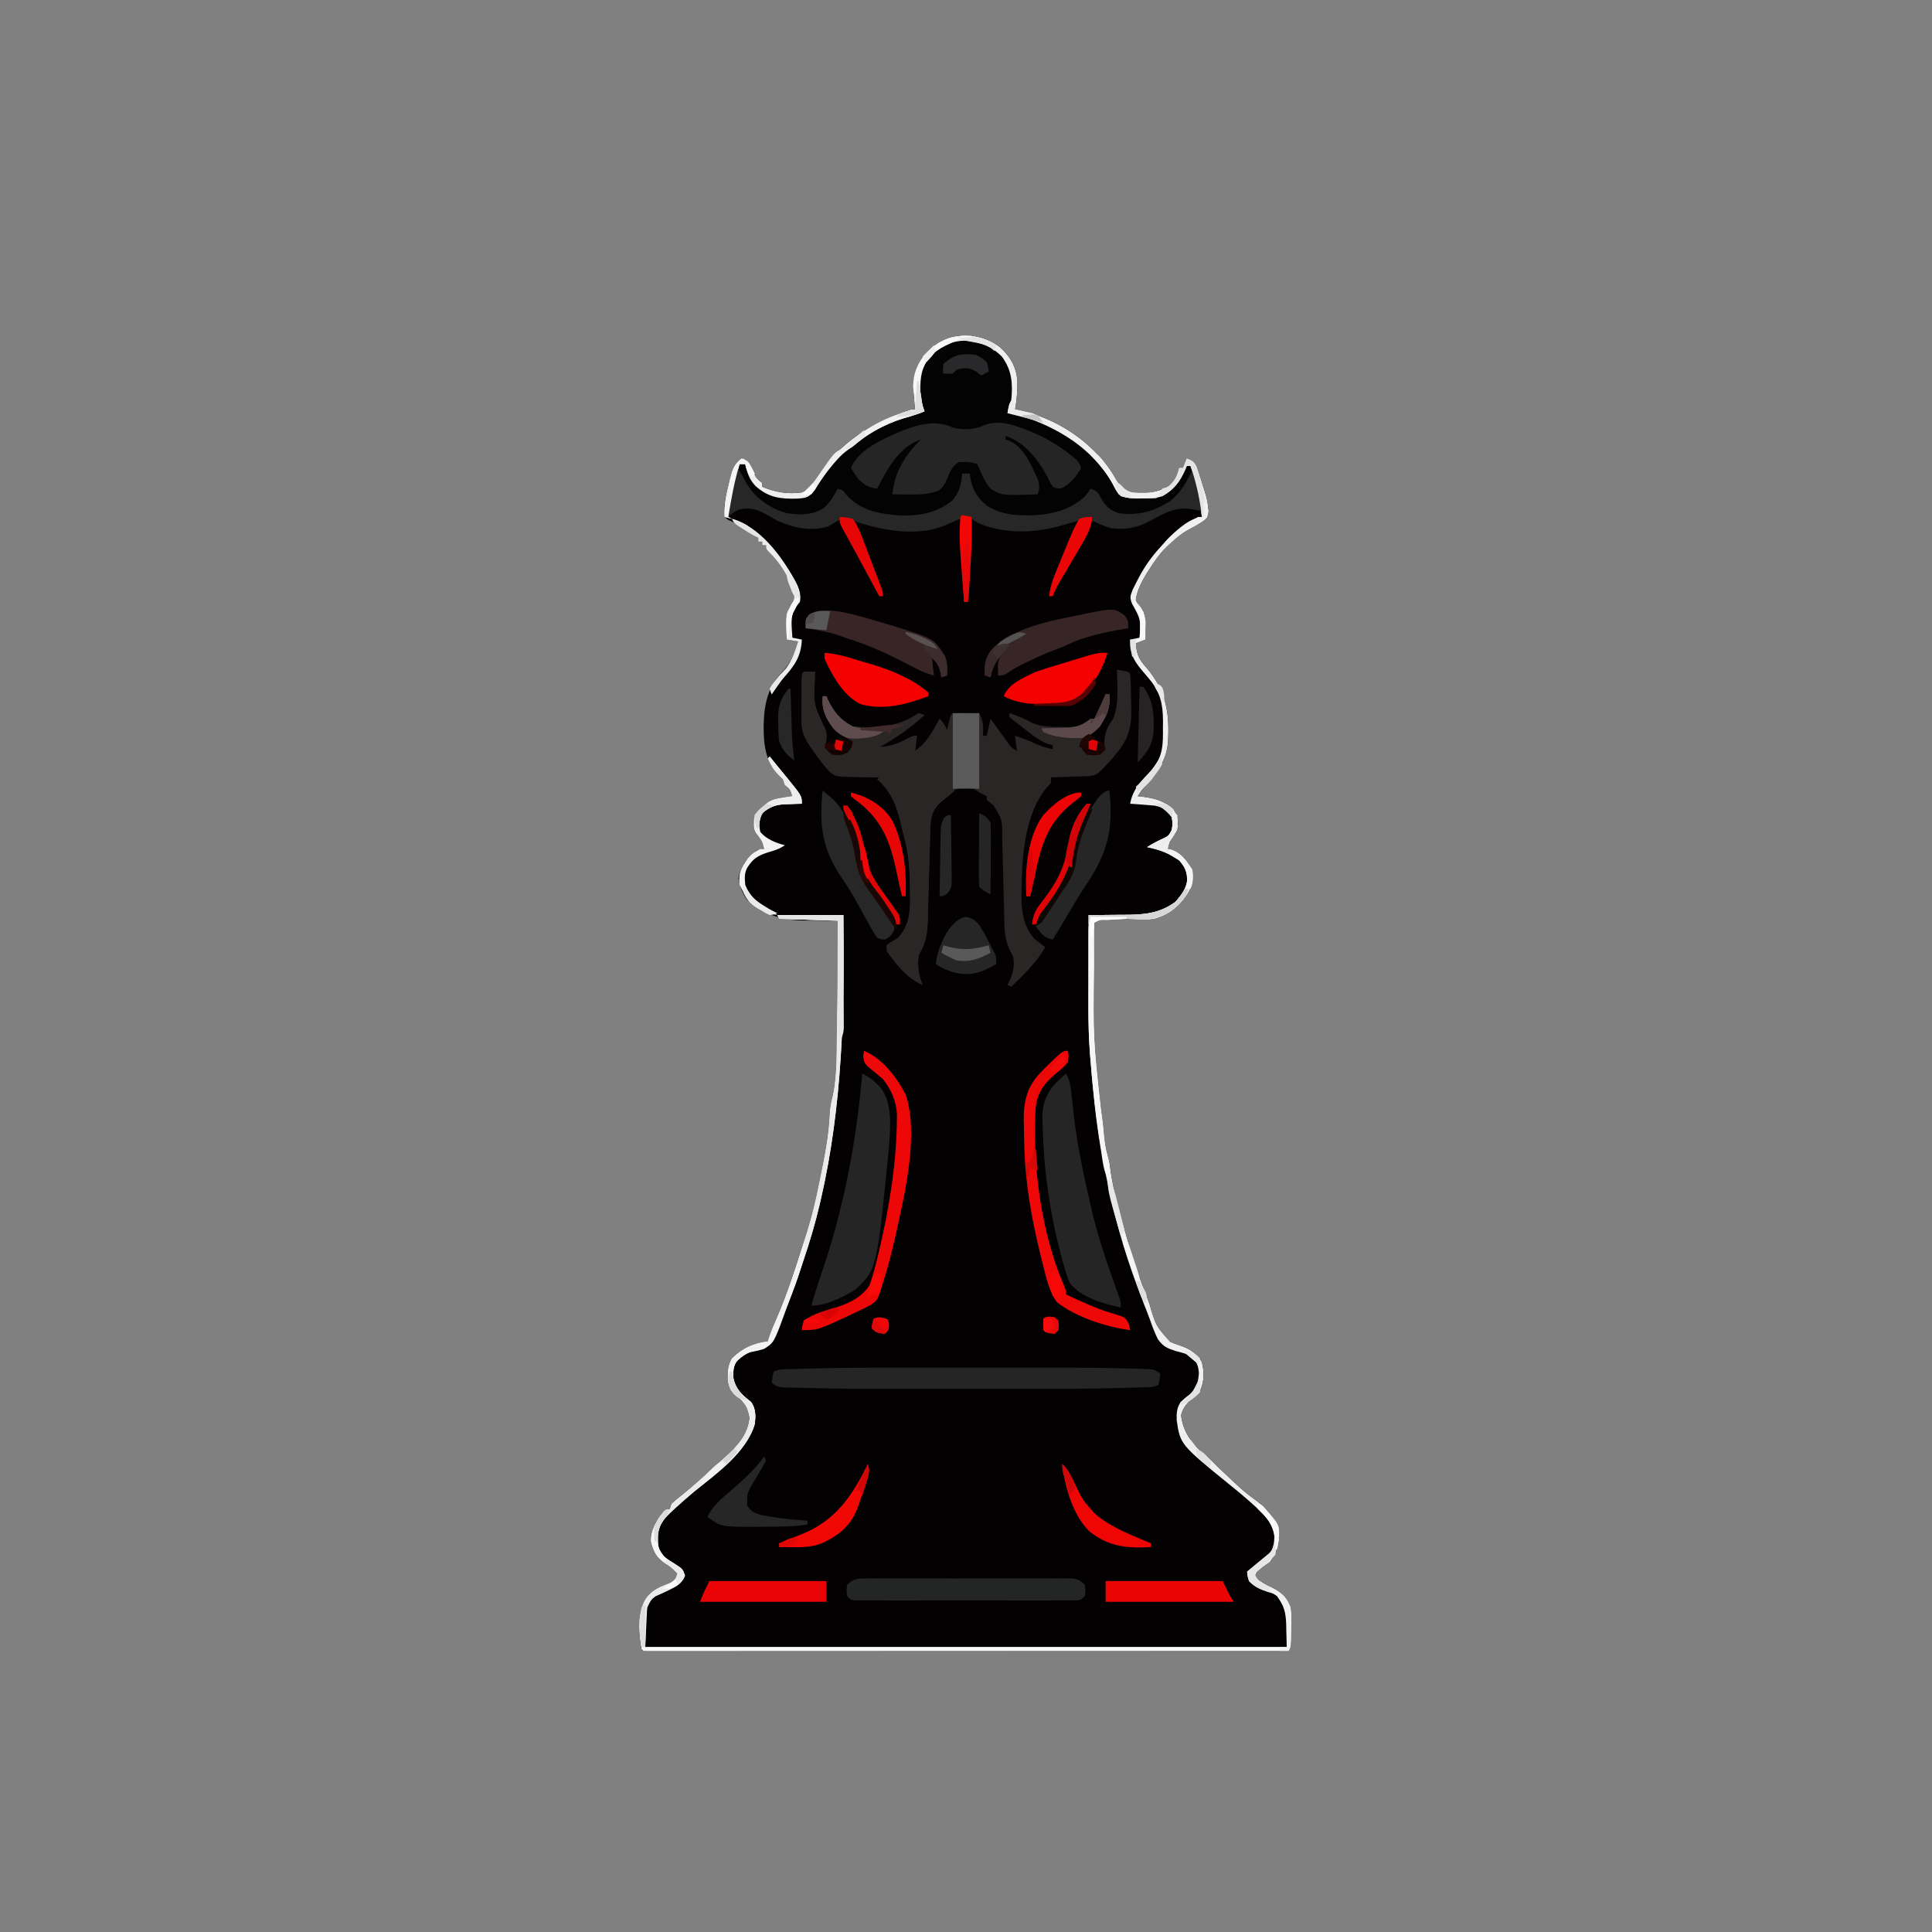 <?xml version="1.0" encoding="UTF-8"?>
<svg version="1.1" xmlns="http://www.w3.org/2000/svg" width="1024" height="1024">
<rect width="100%" height="100%" fill="#808080" stroke="none"/>
<path d="M0 0 C5.506 4.962 8.682 10.533 9.211 17.965 C9.275 23.111 8.932 27.933 8 33 C8.681 33.124 9.361 33.248 10.062 33.375 C29.539 37.519 47.845 49.407 59 66 C59.884 67.474 60.76 68.953 61.625 70.438 C63.897 74.136 65.712 75.729 70 77 C77.935 77.852 84.873 77.15 91.375 72.188 C93.31 69.582 94.15 67.116 95 64 C95.66 64 96.32 64 97 64 C97.66 62.35 98.32 60.7 99 59 C101.685 59.998 102.793 60.61 104.16 63.18 C110.699 82.712 110.699 82.712 110 90 C108.715 91.539 108.715 91.539 106.938 92.625 C106.293 93.035 105.648 93.445 104.984 93.867 C103.239 94.864 101.465 95.811 99.688 96.75 C90.772 101.759 84.341 109.447 79 118 C78.401 118.926 78.401 118.926 77.789 119.871 C75.149 124.169 72.626 128.944 72 134 C73.603 137.405 73.603 137.405 76 140 C77.095 143.285 77.1 145.737 77.062 149.188 C77.053 150.274 77.044 151.361 77.035 152.48 C77.018 153.728 77.018 153.728 77 155 C75.35 155.66 73.7 156.32 72 157 C72.412 162.55 73.546 165.311 77.25 169.438 C88.047 181.954 90.023 193.498 89 210 C87.997 219.681 82.64 226.433 76.297 233.492 C74.792 235.18 74.792 235.18 73 238 C74.178 238.13 74.178 238.13 75.379 238.262 C82.333 239.192 86.732 240.305 92 245 C94.464 248.696 94.692 251.709 94 256 C92.062 259.25 92.062 259.25 90 262 C89.231 264.226 89.231 264.226 89 266 C89.887 266.206 90.774 266.413 91.688 266.625 C96.839 268.763 98.931 272.396 102 277 C102.815 283.873 101.191 287.598 97 293 C92.964 297.958 88.079 301.098 82 303 C77.664 303.351 73.407 303.203 69.064 303.038 C65.408 302.971 61.773 303.203 58.125 303.438 C57.429 303.477 56.732 303.517 56.015 303.558 C52.721 303.516 52.721 303.516 50 305 C49.898 307.804 49.861 310.582 49.867 313.387 C49.866 314.259 49.864 315.132 49.863 316.03 C49.861 318.916 49.867 321.802 49.875 324.688 C49.878 326.165 49.878 326.165 49.881 327.671 C49.43 366.422 49.43 366.422 53.636 404.828 C54.423 409.521 54.827 414.271 55.265 419.007 C55.718 423.538 56.709 427.643 58 432 C58.306 433.911 58.576 435.829 58.812 437.75 C60.136 446.698 62.558 455.305 65 464 C65.275 464.986 65.551 465.973 65.834 466.989 C70.209 482.65 70.209 482.65 75.754 497.922 C76.987 500.968 78.113 504.039 79.227 507.13 C82.644 518.766 82.644 518.766 90.324 527.285 C92.052 527.964 93.799 528.596 95.562 529.176 C100.305 530.779 104.683 533.489 107 538 C108.403 543.491 108.269 548.079 106.02 553.297 C104.508 555.822 102.329 557.239 100 559 C98.015 561.174 96.745 563.138 96 566 C96.844 574.335 101.293 580.808 107.5 586.125 C108.047 586.561 108.593 586.996 109.156 587.445 C111.584 589.492 113.761 591.748 116 594 C118.251 596.167 120.528 598.306 122.812 600.438 C123.432 601.016 124.051 601.594 124.69 602.19 C127.825 605.089 130.95 607.837 134.438 610.312 C140.659 614.772 145.904 620.533 148 628 C148.258 634.292 146.669 638.943 143 644 C141.031 645.378 139.033 646.718 137 648 C135.611 650.1 135.611 650.1 135 652 C138.012 654.08 140.819 655.913 144.125 657.5 C148.814 659.946 151.79 663.217 154 668 C154.391 671.57 154.328 675.101 154.25 678.688 C154.245 679.65 154.24 680.612 154.234 681.604 C154.155 688.69 154.155 688.69 153 691 C109.448 691.023 65.896 691.04 22.345 691.051 C17.209 691.052 12.073 691.054 6.937 691.055 C5.403 691.055 5.403 691.055 3.838 691.056 C-12.741 691.06 -29.321 691.068 -45.9 691.077 C-62.899 691.086 -79.898 691.092 -96.897 691.094 C-107.395 691.095 -117.893 691.1 -128.391 691.108 C-135.579 691.113 -142.768 691.115 -149.957 691.114 C-154.111 691.113 -158.264 691.114 -162.418 691.119 C-166.215 691.124 -170.011 691.124 -173.808 691.121 C-175.187 691.12 -176.567 691.122 -177.947 691.125 C-179.81 691.129 -181.673 691.126 -183.536 691.123 C-185.094 691.124 -185.094 691.124 -186.683 691.124 C-189 691 -189 691 -190 690 C-191.445 681.332 -192.344 671.22 -187.75 663.375 C-184.607 659.091 -181.22 657.476 -176.312 655.562 C-172.941 654.324 -172.941 654.324 -171.562 651.812 C-171.377 651.214 -171.191 650.616 -171 650 C-173.228 647.601 -175.125 645.93 -178 644.312 C-182.07 641.175 -183.829 637.988 -185 633 C-185.021 626.724 -182.199 622.257 -178.438 617.434 C-177 616 -177 616 -175 616 C-174.67 615.01 -174.34 614.02 -174 613 C-172.45 611.604 -170.834 610.281 -169.188 609 C-163.888 604.771 -158.889 600.315 -153.926 595.699 C-151.2 593.185 -148.421 590.748 -145.625 588.312 C-139.171 582.512 -133.594 576.445 -132.625 567.562 C-133.079 563.251 -134.262 561.33 -137 558 C-137.866 557.319 -138.732 556.639 -139.625 555.938 C-142.398 553.675 -143.137 552.453 -144 549 C-144.445 544.343 -144.444 540.11 -142 536 C-136.513 530.641 -130.683 527.937 -123 527 C-122.725 526.136 -122.451 525.273 -122.168 524.383 C-121.04 521.115 -119.726 518.028 -118.312 514.875 C-112.272 501.004 -107.784 486.542 -103.25 472.125 C-102.873 470.938 -102.496 469.75 -102.108 468.527 C-99.593 460.426 -97.658 452.316 -96 444 C-95.662 442.369 -95.662 442.369 -95.316 440.704 C-92.926 429.139 -90.642 417.794 -90.176 405.973 C-89.978 402.635 -89.317 399.626 -88.499 396.398 C-86.145 385.087 -86.693 372.895 -86.438 361.375 C-86.416 360.469 -86.395 359.564 -86.373 358.631 C-85.951 340.42 -85.886 322.215 -86 304 C-86.876 304.001 -87.752 304.002 -88.655 304.003 C-91.966 303.993 -95.275 303.956 -98.585 303.902 C-100.007 303.884 -101.429 303.877 -102.85 303.88 C-115.2 303.897 -124.409 301.164 -134 293 C-136.553 289.452 -137.846 285.846 -138.625 281.562 C-137.55 275.434 -134.205 270.654 -129.25 266.938 C-127 266 -127 266 -125 266 C-126.06 261.881 -126.06 261.881 -128.543 258.574 C-130.911 256.016 -130.53 253.564 -130.422 250.219 C-129.745 246.66 -127.791 245.156 -125 243 C-124.103 242.228 -124.103 242.228 -123.188 241.441 C-120.533 239.693 -118.379 239.297 -115.25 238.812 C-114.265 238.654 -113.28 238.495 -112.266 238.332 C-111.518 238.222 -110.77 238.113 -110 238 C-111.119 234.274 -111.119 234.274 -114 232 C-114.33 231.01 -114.66 230.02 -115 229 C-116.176 227.855 -116.176 227.855 -117.375 226.688 C-124.656 219.233 -125.308 209.904 -125.234 200.004 C-124.983 188.748 -122.867 179.935 -115 171.688 C-110.607 166.999 -108.738 162.116 -107 156 C-108.98 155.67 -110.96 155.34 -113 155 C-113.692 141.145 -113.692 141.145 -110.812 137.312 C-108.761 133.562 -108.833 132.821 -109.75 128.812 C-112.201 121.327 -116.646 114.307 -122.254 108.777 C-124 107 -124 107 -124 105 C-124.66 105 -125.32 105 -126 105 C-126 104.34 -126 103.68 -126 103 C-126.66 103 -127.32 103 -128 103 C-128 102.34 -128 101.68 -128 101 C-128.568 100.731 -129.137 100.461 -129.723 100.184 C-132.927 98.518 -135.83 96.479 -138.805 94.438 C-141.076 92.877 -141.076 92.877 -144.062 91.562 C-144.702 91.047 -145.341 90.531 -146 90 C-146.529 84.01 -145.204 78.6 -143.75 72.812 C-143.545 71.924 -143.34 71.035 -143.129 70.119 C-141.953 65.375 -141.065 62.083 -137 59 C-133.041 60.32 -132.781 61.842 -130.938 65.5 C-129.197 69.46 -129.197 69.46 -126 72 C-126 72.66 -126 73.32 -126 74 C-119.159 76.902 -112.414 78.056 -105 77 C-100.742 75.072 -98.937 72.811 -96.625 68.812 C-85.318 50.403 -67.136 39.634 -47 33 C-46.34 33 -45.68 33 -45 33 C-45.143 31.48 -45.143 31.48 -45.289 29.93 C-45.402 28.578 -45.514 27.227 -45.625 25.875 C-45.689 25.21 -45.754 24.545 -45.82 23.859 C-46.171 19.385 -45.694 16.139 -44 12 C-43.728 11.299 -43.456 10.598 -43.176 9.875 C-39.811 2.566 -34.467 -1.982 -27 -5 C-17.697 -7.658 -7.621 -5.852 0 0 Z " fill="#030101" transform="translate(530,184)"/>
<path d="M0 0 C5.506 4.962 8.682 10.533 9.211 17.965 C9.275 23.111 8.932 27.933 8 33 C8.681 33.124 9.361 33.248 10.062 33.375 C29.539 37.519 47.845 49.407 59 66 C59.884 67.474 60.76 68.953 61.625 70.438 C63.897 74.136 65.712 75.729 70 77 C77.935 77.852 84.873 77.15 91.375 72.188 C93.31 69.582 94.15 67.116 95 64 C95.66 64 96.32 64 97 64 C97.66 62.35 98.32 60.7 99 59 C101.685 59.998 102.793 60.61 104.16 63.18 C110.699 82.712 110.699 82.712 110 90 C108.715 91.539 108.715 91.539 106.938 92.625 C106.293 93.035 105.648 93.445 104.984 93.867 C103.239 94.864 101.465 95.811 99.688 96.75 C90.772 101.759 84.341 109.447 79 118 C78.401 118.926 78.401 118.926 77.789 119.871 C75.149 124.169 72.626 128.944 72 134 C73.603 137.405 73.603 137.405 76 140 C77.095 143.285 77.1 145.737 77.062 149.188 C77.053 150.274 77.044 151.361 77.035 152.48 C77.018 153.728 77.018 153.728 77 155 C75.35 155.66 73.7 156.32 72 157 C72.412 162.55 73.546 165.311 77.25 169.438 C88.047 181.954 90.023 193.498 89 210 C87.997 219.681 82.64 226.433 76.297 233.492 C74.792 235.18 74.792 235.18 73 238 C74.178 238.13 74.178 238.13 75.379 238.262 C82.333 239.192 86.732 240.305 92 245 C94.464 248.696 94.692 251.709 94 256 C92.062 259.25 92.062 259.25 90 262 C89.231 264.226 89.231 264.226 89 266 C89.887 266.206 90.774 266.413 91.688 266.625 C96.839 268.763 98.931 272.396 102 277 C102.815 283.873 101.191 287.598 97 293 C92.964 297.958 88.079 301.098 82 303 C77.664 303.351 73.407 303.203 69.064 303.038 C65.408 302.971 61.773 303.203 58.125 303.438 C57.429 303.477 56.732 303.517 56.015 303.558 C52.721 303.516 52.721 303.516 50 305 C49.898 307.804 49.861 310.582 49.867 313.387 C49.866 314.259 49.864 315.132 49.863 316.03 C49.861 318.916 49.867 321.802 49.875 324.688 C49.878 326.165 49.878 326.165 49.881 327.671 C49.43 366.422 49.43 366.422 53.636 404.828 C54.423 409.521 54.827 414.271 55.265 419.007 C55.718 423.538 56.709 427.643 58 432 C58.306 433.911 58.576 435.829 58.812 437.75 C60.136 446.698 62.558 455.305 65 464 C65.275 464.986 65.551 465.973 65.834 466.989 C70.209 482.65 70.209 482.65 75.754 497.922 C76.987 500.968 78.113 504.039 79.227 507.13 C82.644 518.766 82.644 518.766 90.324 527.285 C92.052 527.964 93.799 528.596 95.562 529.176 C100.305 530.779 104.683 533.489 107 538 C108.403 543.491 108.269 548.079 106.02 553.297 C104.508 555.822 102.329 557.239 100 559 C98.015 561.174 96.745 563.138 96 566 C96.844 574.335 101.293 580.808 107.5 586.125 C108.047 586.561 108.593 586.996 109.156 587.445 C111.584 589.492 113.761 591.748 116 594 C118.251 596.167 120.528 598.306 122.812 600.438 C123.432 601.016 124.051 601.594 124.69 602.19 C127.825 605.089 130.95 607.837 134.438 610.312 C140.659 614.772 145.904 620.533 148 628 C148.258 634.292 146.669 638.943 143 644 C141.031 645.378 139.033 646.718 137 648 C135.611 650.1 135.611 650.1 135 652 C138.012 654.08 140.819 655.913 144.125 657.5 C148.814 659.946 151.79 663.217 154 668 C154.391 671.57 154.328 675.101 154.25 678.688 C154.245 679.65 154.24 680.612 154.234 681.604 C154.155 688.69 154.155 688.69 153 691 C109.448 691.023 65.896 691.04 22.345 691.051 C17.209 691.052 12.073 691.054 6.937 691.055 C5.403 691.055 5.403 691.055 3.838 691.056 C-12.741 691.06 -29.321 691.068 -45.9 691.077 C-62.899 691.086 -79.898 691.092 -96.897 691.094 C-107.395 691.095 -117.893 691.1 -128.391 691.108 C-135.579 691.113 -142.768 691.115 -149.957 691.114 C-154.111 691.113 -158.264 691.114 -162.418 691.119 C-166.215 691.124 -170.011 691.124 -173.808 691.121 C-175.187 691.12 -176.567 691.122 -177.947 691.125 C-179.81 691.129 -181.673 691.126 -183.536 691.123 C-185.094 691.124 -185.094 691.124 -186.683 691.124 C-189 691 -189 691 -190 690 C-191.445 681.332 -192.344 671.22 -187.75 663.375 C-184.607 659.091 -181.22 657.476 -176.312 655.562 C-172.941 654.324 -172.941 654.324 -171.562 651.812 C-171.377 651.214 -171.191 650.616 -171 650 C-173.228 647.601 -175.125 645.93 -178 644.312 C-182.07 641.175 -183.829 637.988 -185 633 C-185.021 626.724 -182.199 622.257 -178.438 617.434 C-177 616 -177 616 -175 616 C-174.67 615.01 -174.34 614.02 -174 613 C-172.45 611.604 -170.834 610.281 -169.188 609 C-163.888 604.771 -158.889 600.315 -153.926 595.699 C-151.2 593.185 -148.421 590.748 -145.625 588.312 C-139.171 582.512 -133.594 576.445 -132.625 567.562 C-133.079 563.251 -134.262 561.33 -137 558 C-137.866 557.319 -138.732 556.639 -139.625 555.938 C-142.398 553.675 -143.137 552.453 -144 549 C-144.445 544.343 -144.444 540.11 -142 536 C-136.513 530.641 -130.683 527.937 -123 527 C-122.725 526.136 -122.451 525.273 -122.168 524.383 C-121.04 521.115 -119.726 518.028 -118.312 514.875 C-112.272 501.004 -107.784 486.542 -103.25 472.125 C-102.873 470.938 -102.496 469.75 -102.108 468.527 C-99.593 460.426 -97.658 452.316 -96 444 C-95.662 442.369 -95.662 442.369 -95.316 440.704 C-92.926 429.139 -90.642 417.794 -90.176 405.973 C-89.978 402.635 -89.317 399.626 -88.499 396.398 C-86.145 385.087 -86.693 372.895 -86.438 361.375 C-86.416 360.469 -86.395 359.564 -86.373 358.631 C-85.951 340.416 -85.923 322.22 -86 304 C-96.23 303.67 -106.46 303.34 -117 303 C-117.33 302.34 -117.66 301.68 -118 301 C-106.45 301 -94.9 301 -83 301 C-82.406 352.209 -83.435 401.826 -95 452 C-95.239 453.036 -95.239 453.036 -95.482 454.093 C-97.848 464.24 -100.802 474.128 -104.125 484 C-104.36 484.704 -104.595 485.408 -104.837 486.133 C-109.261 499.348 -114.227 512.308 -120 525 C-120.317 525.73 -120.635 526.46 -120.962 527.212 C-122.574 529.988 -124.729 530.122 -127.75 530.938 C-132.994 532.53 -136.188 534.085 -140 538 C-141.737 541.474 -141.461 545.202 -141 549 C-138.711 553.493 -135.9 555.921 -132 559 C-129.327 562.565 -129.396 566.726 -130 571 C-134.594 586.078 -150.487 597.2 -162.152 606.633 C-165.342 609.284 -168.435 612.02 -171.5 614.812 C-172.005 615.269 -172.509 615.725 -173.029 616.195 C-177.276 620.102 -180.623 623.356 -181.238 629.305 C-181.354 633.296 -181.436 636.165 -179.562 639.75 C-177.203 641.822 -174.917 643.304 -172.25 644.938 C-168.14 647.595 -168.14 647.595 -166.938 651.062 C-168.576 655.593 -171.823 656.915 -176 659 C-176.728 659.338 -177.457 659.675 -178.207 660.023 C-178.902 660.346 -179.597 660.668 -180.312 661 C-180.948 661.268 -181.584 661.536 -182.238 661.812 C-184.624 663.24 -184.624 663.24 -187 668 C-187.33 674.93 -187.66 681.86 -188 689 C-75.8 689 36.4 689 152 689 C152.589 670.556 152.589 670.556 147 662 C144.662 660.493 144.662 660.493 142.062 659.812 C138.039 658.412 134.984 657.177 132 654 C131.188 651.25 131.188 651.25 131 649 C131.846 648.299 132.691 647.597 133.562 646.875 C134.104 646.421 134.645 645.967 135.203 645.5 C136.436 644.471 137.676 643.451 138.922 642.438 C139.858 641.664 139.858 641.664 140.812 640.875 C141.688 640.16 141.688 640.16 142.582 639.43 C145.004 636.988 145.245 634.105 145.438 630.812 C145.303 623.862 141.296 620.245 136.539 615.594 C132.066 611.441 127.44 607.515 122.688 603.688 C95.571 581.667 95.571 581.667 93.664 568.719 C93.596 564.828 93.645 562.592 95.688 559.188 C98 557 98 557 100.625 555 C104.506 551.731 104.886 549.026 105.438 544.062 C105.285 540.524 104.477 538.016 102.016 535.328 C99.226 533.49 96.345 532.926 93.125 532.062 C88.593 530.59 86.514 529.715 83.707 525.809 C82.108 522.627 80.851 519.334 79.685 515.972 C78.64 512.963 77.427 510.022 76.25 507.062 C75.495 505.044 74.745 503.023 74 501 C73.548 499.821 73.095 498.641 72.629 497.426 C58.222 458.948 51.194 418.841 48 378 C47.916 377.001 47.832 376.002 47.745 374.973 C47.054 366.251 46.868 357.599 46.902 348.852 C46.904 347.459 46.906 346.067 46.907 344.674 C46.91 341.061 46.92 337.448 46.931 333.834 C46.942 330.127 46.946 326.419 46.951 322.711 C46.962 315.474 46.979 308.237 47 301 C47.967 301.001 48.934 301.002 49.931 301.003 C53.577 301 57.222 300.956 60.867 300.902 C62.434 300.884 64.001 300.877 65.568 300.88 C75.768 300.893 84.453 300.325 93 294 C96.537 289.922 98.773 287.039 99.375 281.625 C98.911 277.141 98.001 275.367 95 272 C89.7 268.23 84.335 266.267 78 265 C80.97 263.02 83.929 261.584 87.16 260.098 C89.318 258.989 89.318 258.989 91 256 C91.584 252.585 91.584 252.585 91 249 C88.272 245.514 86.309 243.771 82 243 C79.753 242.78 77.502 242.595 75.25 242.438 C74.08 242.354 72.909 242.27 71.703 242.184 C70.811 242.123 69.919 242.062 69 242 C70.398 233.974 75.368 229.376 80.879 223.66 C86.488 216.626 86.467 210.284 86.375 201.562 C86.387 200.469 86.398 199.375 86.41 198.248 C86.378 189.249 85.044 182.85 79.062 175.812 C78.393 175.015 77.724 174.217 77.035 173.395 C76.364 172.604 75.692 171.814 75 171 C70.769 165.918 68.603 161.754 69 155 C70.65 154.67 72.3 154.34 74 154 C74.601 144.214 74.601 144.214 70 136 C68.758 132.637 68.986 132.037 70.371 128.461 C71.043 127.091 71.733 125.729 72.438 124.375 C72.804 123.661 73.17 122.947 73.547 122.211 C76.718 116.206 80.397 111.006 85 106 C86.048 104.832 86.048 104.832 87.117 103.641 C92.398 98.041 98.192 93.62 105 90 C105.66 90 106.32 90 107 90 C105.988 81.739 104.724 73.88 102 66 C101.72 66.641 101.441 67.281 101.152 67.941 C96.099 78.843 90.174 83.694 79 88 C73.071 89.976 66.129 90.261 60.285 87.906 C55.225 84.741 52.479 81.39 50 76 C46.85 76.742 46.85 76.742 45.164 79.363 C40.094 85.541 31.239 88.545 23.492 89.758 C13.046 90.773 1.66 90.733 -7.211 84.473 C-11.991 80.538 -15.148 77.41 -15.875 71.062 C-15.943 69.709 -15.994 68.355 -16 67 C-17.32 67 -18.64 67 -20 67 C-19.897 67.99 -19.794 68.98 -19.688 70 C-19.717 74.928 -21.831 78.338 -25 82 C-33.857 89.6 -44.769 90.732 -56 90 C-65.255 89.267 -73.929 86.872 -80.797 80.273 C-82.188 78.625 -82.188 78.625 -84 76 C-87.519 77.173 -87.603 77.686 -89.25 80.812 C-91.78 84.945 -94.241 87.658 -99 89 C-110.04 90.728 -117.875 87.913 -127 82 C-132.445 77.863 -135.276 73.21 -138 67 C-142.358 73.537 -143.258 82.28 -144 90 C-143.01 90.495 -143.01 90.495 -142 91 C-143.32 90.67 -144.64 90.34 -146 90 C-146.297 83.957 -145.22 78.661 -143.75 72.812 C-143.545 71.924 -143.34 71.035 -143.129 70.119 C-141.953 65.375 -141.065 62.083 -137 59 C-133.041 60.32 -132.781 61.842 -130.938 65.5 C-129.197 69.46 -129.197 69.46 -126 72 C-126 72.66 -126 73.32 -126 74 C-119.159 76.902 -112.414 78.056 -105 77 C-100.742 75.072 -98.937 72.811 -96.625 68.812 C-85.318 50.403 -67.136 39.634 -47 33 C-46.34 33 -45.68 33 -45 33 C-45.143 31.48 -45.143 31.48 -45.289 29.93 C-45.402 28.578 -45.514 27.227 -45.625 25.875 C-45.689 25.21 -45.754 24.545 -45.82 23.859 C-46.171 19.385 -45.694 16.139 -44 12 C-43.728 11.299 -43.456 10.598 -43.176 9.875 C-39.811 2.566 -34.467 -1.982 -27 -5 C-17.697 -7.658 -7.621 -5.852 0 0 Z " fill="#030303" transform="translate(530,184)"/>
<path d="M0 0 C5.875 0.875 5.875 0.875 7 2 C7.341 6.233 7.4 10.471 7.46 14.716 C7.486 16.138 7.527 17.559 7.583 18.98 C7.977 29.093 6.652 35.94 0 44 C-0.458 44.578 -0.916 45.155 -1.387 45.75 C-2.477 47.065 -3.642 48.318 -4.812 49.562 C-5.561 50.368 -6.31 51.174 -7.082 52.004 C-10.467 55.527 -11.519 56.259 -16.445 56.414 C-17.522 56.453 -18.598 56.491 -19.707 56.531 C-21.399 56.578 -21.399 56.578 -23.125 56.625 C-24.261 56.664 -25.396 56.702 -26.566 56.742 C-29.377 56.837 -32.188 56.922 -35 57 C-35 57.99 -35 58.98 -35 60 C-35.722 60.804 -36.444 61.609 -37.188 62.438 C-49.025 76.376 -50.432 100.064 -50.562 117.438 C-50.577 118.544 -50.592 119.65 -50.607 120.789 C-50.505 128.91 -49.258 136.183 -43.859 142.508 C-43.163 143.041 -42.467 143.575 -41.75 144.125 C-40.69 144.964 -40.69 144.964 -39.609 145.82 C-39.078 146.21 -38.547 146.599 -38 147 C-42.53 155.068 -49.411 161.58 -56 168 C-56.66 167.67 -57.32 167.34 -58 167 C-57.505 166.01 -57.01 165.02 -56.5 164 C-54.826 160.011 -54.23 156.284 -55 152 C-55.623 150.715 -56.286 149.448 -56.977 148.198 C-59.701 142.247 -59.661 136.315 -59.765 129.854 C-59.802 127.666 -59.865 125.48 -59.935 123.293 C-60.131 117.083 -60.283 110.872 -60.41 104.659 C-60.49 100.842 -60.602 97.026 -60.735 93.21 C-60.779 91.765 -60.809 90.319 -60.827 88.873 C-60.738 79.384 -60.738 79.384 -65.575 71.686 C-66.214 71.195 -66.853 70.704 -67.511 70.198 C-68.002 69.803 -68.494 69.407 -69 69 C-69 68.34 -69 67.68 -69 67 C-69.598 66.711 -70.196 66.422 -70.812 66.125 C-73 65 -73 65 -76 63 C-79.836 62.227 -83.472 62.133 -86.934 64.098 C-88.787 65.646 -90.38 67.205 -92 69 C-92.478 69.395 -92.957 69.79 -93.45 70.197 C-98.658 75.054 -98.79 79.926 -99.035 86.803 C-99.057 88.222 -99.079 89.64 -99.102 91.059 C-99.148 92.532 -99.197 94.005 -99.249 95.478 C-99.38 99.342 -99.48 103.207 -99.57 107.073 C-99.715 113.256 -99.89 119.437 -100.098 125.617 C-100.163 127.764 -100.204 129.911 -100.243 132.058 C-100.472 139.518 -101.085 144.616 -105 151 C-105.929 156.561 -105.189 161.802 -103 167 C-111.164 163.546 -117.056 156.098 -122 149 C-122 148.01 -122 147.02 -122 146 C-120.137 144.549 -118.169 143.389 -116.141 142.184 C-110.478 136.408 -109.535 128.857 -109.6 121.078 C-109.629 120.062 -109.658 119.047 -109.688 118 C-109.697 116.984 -109.707 115.968 -109.717 114.922 C-109.842 106.445 -110.247 98.133 -112.478 89.925 C-113.008 87.971 -113.458 86.012 -113.895 84.035 C-116.229 73.786 -118.896 65.178 -127 58 C-126.67 57.67 -126.34 57.34 -126 57 C-126.665 56.996 -127.331 56.992 -128.016 56.988 C-131.053 56.954 -134.088 56.884 -137.125 56.812 C-138.172 56.807 -139.218 56.801 -140.297 56.795 C-149.031 56.546 -149.031 56.546 -152.414 53.891 C-155.269 50.7 -157.827 47.463 -160.25 43.938 C-160.683 43.326 -161.116 42.714 -161.562 42.084 C-165.654 36.243 -167.254 33.081 -167.23 25.863 C-167.23 24.843 -167.23 24.843 -167.229 23.803 C-167.226 22.371 -167.218 20.94 -167.206 19.509 C-167.187 17.31 -167.185 15.111 -167.186 12.912 C-167.148 2.148 -167.148 2.148 -166 1 C-164 0.959 -162 0.957 -160 1 C-160.035 2.195 -160.07 3.39 -160.105 4.621 C-160.81 18.111 -160.81 18.111 -155.312 30 C-153.406 32.904 -153.913 35.491 -154.188 38.879 C-154.181 41.08 -154.181 41.08 -152.684 42.754 C-150.084 44.678 -148.141 44.385 -145 44 C-142.657 42.621 -142.657 42.621 -141 41 C-141.048 39.121 -141.048 39.121 -142 37 C-143.986 35.646 -145.988 34.315 -148 33 C-152.628 28.157 -155.816 23.382 -156.188 16.562 C-156.095 15.294 -156.095 15.294 -156 14 C-155.34 14 -154.68 14 -154 14 C-153.769 14.519 -153.539 15.039 -153.301 15.574 C-150.256 22.085 -146.575 26.758 -140 30 C-129.24 31.202 -117.39 30.422 -107.938 24.75 C-106.968 24.172 -105.999 23.595 -105 23 C-104.01 23.33 -103.02 23.66 -102 24 C-109.581 30.68 -117.056 36.211 -126 41 C-119.805 40.656 -115.541 39.031 -110.102 36.059 C-108 35 -108 35 -106 35 C-106.33 37.64 -106.66 40.28 -107 43 C-100.632 38.651 -97.608 32.693 -94 26 C-92.048 27.952 -91.152 29.532 -90 32 C-89.867 31.434 -89.734 30.868 -89.598 30.285 C-89.421 29.552 -89.244 28.818 -89.062 28.062 C-88.801 26.966 -88.801 26.966 -88.535 25.848 C-88 24 -88 24 -87 23 C-84.647 22.927 -82.292 22.916 -79.938 22.938 C-78.002 22.951 -78.002 22.951 -76.027 22.965 C-75.028 22.976 -74.029 22.988 -73 23 C-70.598 27.199 -70.841 30.241 -71 35 C-70.34 35 -69.68 35 -69 35 C-68.01 30.545 -68.01 30.545 -67 26 C-65.318 28.219 -63.675 30.457 -62.062 32.727 C-61.382 33.683 -60.701 34.64 -60 35.625 C-59.319 36.587 -58.639 37.548 -57.938 38.539 C-56.063 41.183 -56.063 41.183 -53 43 C-53.495 39.04 -53.495 39.04 -54 35 C-50.348 36.124 -46.903 37.469 -43.438 39.062 C-40.301 40.488 -37.445 41.555 -34 42 C-34 41.34 -34 40.68 -34 40 C-34.865 39.76 -35.73 39.52 -36.621 39.273 C-40.353 37.867 -42.919 36.067 -46.062 33.625 C-47.064 32.854 -48.066 32.083 -49.098 31.289 C-50.055 30.534 -51.013 29.778 -52 29 C-53.421 27.929 -53.421 27.929 -54.871 26.836 C-55.574 26.23 -56.276 25.624 -57 25 C-57 24.34 -57 23.68 -57 23 C-52.719 24.284 -48.939 25.978 -45.027 28.098 C-39.934 30.365 -34.542 30.245 -29.062 30.312 C-28.277 30.342 -27.491 30.371 -26.682 30.4 C-21.229 30.46 -18.431 29.43 -14 26 C-13.34 26 -12.68 26 -12 26 C-10.533 23.12 -9.18 20.207 -7.875 17.25 C-7.522 16.451 -7.169 15.652 -6.805 14.828 C-6.539 14.225 -6.274 13.622 -6 13 C-5.34 13 -4.68 13 -4 13 C-3.276 19.659 -5.379 24.431 -9 30 C-10.893 32.038 -12.694 33.381 -15 35 C-15.784 35.598 -16.567 36.196 -17.375 36.812 C-17.911 37.204 -18.448 37.596 -19 38 C-18.427 40.867 -18.139 41.861 -16 44 C-12.5 44.333 -12.5 44.333 -9 44 C-6.526 41.526 -6.759 40.655 -6.625 37.25 C-6.243 32.399 -4.808 30 -2 26 C1.227 17.941 0.176 8.506 0 0 Z " fill="#2A2626" transform="translate(592,355)"/>
<path d="M0 0 C5.506 4.962 8.682 10.533 9.211 17.965 C9.275 23.111 8.932 27.933 8 33 C8.681 33.124 9.361 33.248 10.062 33.375 C29.539 37.519 47.845 49.407 59 66 C59.884 67.474 60.76 68.953 61.625 70.438 C63.897 74.136 65.712 75.729 70 77 C77.935 77.852 84.873 77.15 91.375 72.188 C93.31 69.582 94.15 67.116 95 64 C95.66 64 96.32 64 97 64 C97.66 62.35 98.32 60.7 99 59 C101.685 59.998 102.793 60.61 104.16 63.18 C110.699 82.712 110.699 82.712 110 90 C108.715 91.539 108.715 91.539 106.938 92.625 C106.293 93.035 105.648 93.445 104.984 93.867 C103.239 94.864 101.465 95.811 99.688 96.75 C90.772 101.759 84.341 109.447 79 118 C78.401 118.926 78.401 118.926 77.789 119.871 C75.149 124.169 72.626 128.944 72 134 C73.603 137.405 73.603 137.405 76 140 C77.095 143.285 77.1 145.737 77.062 149.188 C77.053 150.274 77.044 151.361 77.035 152.48 C77.018 153.728 77.018 153.728 77 155 C75.35 155.66 73.7 156.32 72 157 C72.412 162.55 73.546 165.311 77.25 169.438 C88.047 181.954 90.023 193.498 89 210 C87.997 219.681 82.64 226.433 76.297 233.492 C74.792 235.18 74.792 235.18 73 238 C74.178 238.13 74.178 238.13 75.379 238.262 C82.333 239.192 86.732 240.305 92 245 C94.464 248.696 94.692 251.709 94 256 C92.062 259.25 92.062 259.25 90 262 C89.231 264.226 89.231 264.226 89 266 C89.887 266.206 90.774 266.413 91.688 266.625 C96.839 268.763 98.931 272.396 102 277 C102.815 283.873 101.191 287.598 97 293 C92.964 297.958 88.079 301.098 82 303 C77.664 303.351 73.407 303.203 69.064 303.038 C65.408 302.971 61.773 303.203 58.125 303.438 C57.429 303.477 56.732 303.517 56.015 303.558 C52.721 303.516 52.721 303.516 50 305 C49.898 307.804 49.861 310.582 49.867 313.387 C49.866 314.259 49.864 315.132 49.863 316.03 C49.861 318.916 49.867 321.802 49.875 324.688 C49.878 326.165 49.878 326.165 49.881 327.671 C49.43 366.422 49.43 366.422 53.636 404.828 C54.423 409.521 54.827 414.271 55.265 419.007 C55.718 423.538 56.709 427.643 58 432 C58.306 433.911 58.576 435.829 58.812 437.75 C60.136 446.698 62.558 455.305 65 464 C65.275 464.986 65.551 465.973 65.834 466.989 C70.209 482.65 70.209 482.65 75.754 497.922 C76.987 500.968 78.113 504.039 79.227 507.13 C82.644 518.766 82.644 518.766 90.324 527.285 C92.052 527.964 93.799 528.596 95.562 529.176 C100.305 530.779 104.683 533.489 107 538 C108.403 543.491 108.269 548.079 106.02 553.297 C104.508 555.822 102.329 557.239 100 559 C98.015 561.174 96.745 563.138 96 566 C96.844 574.335 101.293 580.808 107.5 586.125 C108.047 586.561 108.593 586.996 109.156 587.445 C111.584 589.492 113.761 591.748 116 594 C118.251 596.167 120.528 598.306 122.812 600.438 C123.432 601.016 124.051 601.594 124.69 602.19 C127.825 605.089 130.95 607.837 134.438 610.312 C140.659 614.772 145.904 620.533 148 628 C148.258 634.292 146.669 638.943 143 644 C141.031 645.378 139.033 646.718 137 648 C135.611 650.1 135.611 650.1 135 652 C138.012 654.08 140.819 655.913 144.125 657.5 C148.814 659.946 151.79 663.217 154 668 C154.391 671.57 154.328 675.101 154.25 678.688 C154.245 679.65 154.24 680.612 154.234 681.604 C154.155 688.69 154.155 688.69 153 691 C109.448 691.023 65.896 691.04 22.345 691.051 C17.209 691.052 12.073 691.054 6.937 691.055 C5.403 691.055 5.403 691.055 3.838 691.056 C-12.741 691.06 -29.321 691.068 -45.9 691.077 C-62.899 691.086 -79.898 691.092 -96.897 691.094 C-107.395 691.095 -117.893 691.1 -128.391 691.108 C-135.579 691.113 -142.768 691.115 -149.957 691.114 C-154.111 691.113 -158.264 691.114 -162.418 691.119 C-166.215 691.124 -170.011 691.124 -173.808 691.121 C-175.187 691.12 -176.567 691.122 -177.947 691.125 C-179.81 691.129 -181.673 691.126 -183.536 691.123 C-185.094 691.124 -185.094 691.124 -186.683 691.124 C-189 691 -189 691 -190 690 C-191.445 681.332 -192.344 671.22 -187.75 663.375 C-184.607 659.091 -181.22 657.476 -176.312 655.562 C-172.941 654.324 -172.941 654.324 -171.562 651.812 C-171.377 651.214 -171.191 650.616 -171 650 C-173.228 647.601 -175.125 645.93 -178 644.312 C-182.07 641.175 -183.829 637.988 -185 633 C-185.021 626.724 -182.199 622.257 -178.438 617.434 C-177 616 -177 616 -175 616 C-174.67 615.01 -174.34 614.02 -174 613 C-172.45 611.604 -170.834 610.281 -169.188 609 C-163.888 604.771 -158.889 600.315 -153.926 595.699 C-151.2 593.185 -148.421 590.748 -145.625 588.312 C-139.171 582.512 -133.594 576.445 -132.625 567.562 C-133.079 563.251 -134.262 561.33 -137 558 C-137.866 557.319 -138.732 556.639 -139.625 555.938 C-142.398 553.675 -143.137 552.453 -144 549 C-144.445 544.343 -144.444 540.11 -142 536 C-136.513 530.641 -130.683 527.937 -123 527 C-122.725 526.136 -122.451 525.273 -122.168 524.383 C-121.04 521.115 -119.726 518.028 -118.312 514.875 C-112.272 501.004 -107.784 486.542 -103.25 472.125 C-102.873 470.938 -102.496 469.75 -102.108 468.527 C-99.593 460.426 -97.658 452.316 -96 444 C-95.662 442.369 -95.662 442.369 -95.316 440.704 C-92.926 429.139 -90.642 417.794 -90.176 405.973 C-89.978 402.635 -89.317 399.626 -88.499 396.398 C-86.145 385.087 -86.693 372.895 -86.438 361.375 C-86.416 360.469 -86.395 359.564 -86.373 358.631 C-85.951 340.416 -85.923 322.22 -86 304 C-96.23 303.67 -106.46 303.34 -117 303 C-117.33 302.34 -117.66 301.68 -118 301 C-106.45 301 -94.9 301 -83 301 C-82.406 352.209 -83.435 401.826 -95 452 C-95.239 453.036 -95.239 453.036 -95.482 454.093 C-97.848 464.24 -100.802 474.128 -104.125 484 C-104.36 484.704 -104.595 485.408 -104.837 486.133 C-109.261 499.348 -114.227 512.308 -120 525 C-120.317 525.73 -120.635 526.46 -120.962 527.212 C-122.574 529.988 -124.729 530.122 -127.75 530.938 C-132.994 532.53 -136.188 534.085 -140 538 C-141.737 541.474 -141.461 545.202 -141 549 C-138.711 553.493 -135.9 555.921 -132 559 C-129.327 562.565 -129.396 566.726 -130 571 C-134.594 586.078 -150.487 597.2 -162.152 606.633 C-165.342 609.284 -168.435 612.02 -171.5 614.812 C-172.005 615.269 -172.509 615.725 -173.029 616.195 C-177.276 620.102 -180.623 623.356 -181.238 629.305 C-181.354 633.296 -181.436 636.165 -179.562 639.75 C-177.203 641.822 -174.917 643.304 -172.25 644.938 C-168.14 647.595 -168.14 647.595 -166.938 651.062 C-168.576 655.593 -171.823 656.915 -176 659 C-176.728 659.338 -177.457 659.675 -178.207 660.023 C-178.902 660.346 -179.597 660.668 -180.312 661 C-180.948 661.268 -181.584 661.536 -182.238 661.812 C-184.624 663.24 -184.624 663.24 -187 668 C-187.33 674.93 -187.66 681.86 -188 689 C-75.8 689 36.4 689 152 689 C152.589 670.556 152.589 670.556 147 662 C144.662 660.493 144.662 660.493 142.062 659.812 C138.039 658.412 134.984 657.177 132 654 C131.188 651.25 131.188 651.25 131 649 C131.846 648.299 132.691 647.597 133.562 646.875 C134.104 646.421 134.645 645.967 135.203 645.5 C136.436 644.471 137.676 643.451 138.922 642.438 C139.858 641.664 139.858 641.664 140.812 640.875 C141.688 640.16 141.688 640.16 142.582 639.43 C145.004 636.988 145.245 634.105 145.438 630.812 C145.303 623.862 141.296 620.245 136.539 615.594 C132.066 611.441 127.44 607.515 122.688 603.688 C95.571 581.667 95.571 581.667 93.664 568.719 C93.596 564.828 93.645 562.592 95.688 559.188 C98 557 98 557 100.625 555 C104.506 551.731 104.886 549.026 105.438 544.062 C105.285 540.524 104.477 538.016 102.016 535.328 C99.226 533.49 96.345 532.926 93.125 532.062 C88.593 530.59 86.514 529.715 83.707 525.809 C82.108 522.627 80.851 519.334 79.685 515.972 C78.64 512.963 77.427 510.022 76.25 507.062 C75.495 505.044 74.745 503.023 74 501 C73.548 499.821 73.095 498.641 72.629 497.426 C58.222 458.948 51.194 418.841 48 378 C47.916 377.001 47.832 376.002 47.745 374.973 C47.054 366.251 46.868 357.599 46.902 348.852 C46.904 347.459 46.906 346.067 46.907 344.674 C46.91 341.061 46.92 337.448 46.931 333.834 C46.942 330.127 46.946 326.419 46.951 322.711 C46.962 315.474 46.979 308.237 47 301 C47.967 301.001 48.934 301.002 49.931 301.003 C53.577 301 57.222 300.956 60.867 300.902 C62.434 300.884 64.001 300.877 65.568 300.88 C75.768 300.893 84.453 300.325 93 294 C96.537 289.922 98.773 287.039 99.375 281.625 C98.911 277.141 98.001 275.367 95 272 C89.7 268.23 84.335 266.267 78 265 C80.97 263.02 83.929 261.584 87.16 260.098 C89.318 258.989 89.318 258.989 91 256 C91.584 252.585 91.584 252.585 91 249 C88.272 245.514 86.309 243.771 82 243 C79.753 242.78 77.502 242.595 75.25 242.438 C74.08 242.354 72.909 242.27 71.703 242.184 C70.811 242.123 69.919 242.062 69 242 C70.398 233.974 75.368 229.376 80.879 223.66 C86.488 216.626 86.467 210.284 86.375 201.562 C86.387 200.469 86.398 199.375 86.41 198.248 C86.378 189.249 85.044 182.85 79.062 175.812 C78.393 175.015 77.724 174.217 77.035 173.395 C76.364 172.604 75.692 171.814 75 171 C70.769 165.918 68.603 161.754 69 155 C70.65 154.67 72.3 154.34 74 154 C74.601 144.214 74.601 144.214 70 136 C68.758 132.637 68.986 132.037 70.371 128.461 C71.043 127.091 71.733 125.729 72.438 124.375 C72.804 123.661 73.17 122.947 73.547 122.211 C76.718 116.206 80.397 111.006 85 106 C86.048 104.832 86.048 104.832 87.117 103.641 C92.398 98.041 98.192 93.62 105 90 C105.66 90 106.32 90 107 90 C105.925 80.566 104.079 71.998 101 63 C100.34 63 99.68 63 99 63 C98.732 63.652 98.464 64.305 98.188 64.977 C95.284 71.452 92.217 75.475 86 79 C82.401 80.2 79.419 80.169 75.625 80.188 C74.318 80.202 73.011 80.216 71.664 80.23 C68.146 80.009 66.007 79.799 63 78 C61.297 75.531 61.297 75.531 59.75 72.5 C49.26 53.676 30.234 42.223 10 36 C6.556 35.24 6.556 35.24 4 35 C4.875 30.25 4.875 30.25 6 28 C6.881 19.337 6.322 12.108 1 5 C-4.677 -0.712 -10.823 -2.951 -18.812 -3.438 C-25.446 -3.276 -30.991 -0.73 -35.891 3.715 C-41.569 10.013 -42.317 15.475 -42.203 23.816 C-41.966 27.537 -41.295 30.521 -40 34 C-43.616 35.522 -47.221 36.644 -51 37.688 C-61.968 41.038 -71.282 46.634 -80 54 C-80.652 54.496 -81.305 54.993 -81.977 55.504 C-89.43 61.428 -94.309 69.567 -99.605 77.363 C-101.807 79.947 -103.966 79.997 -107.258 80.273 C-116.306 80.511 -122.645 79.813 -129.582 73.578 C-132.881 70.042 -133.99 66.59 -135 62 C-135.99 62 -136.98 62 -138 62 C-140.803 71.204 -142.434 80.526 -144 90 C-143.01 90.495 -143.01 90.495 -142 91 C-143.32 90.67 -144.64 90.34 -146 90 C-146.297 83.957 -145.22 78.661 -143.75 72.812 C-143.545 71.924 -143.34 71.035 -143.129 70.119 C-141.953 65.375 -141.065 62.083 -137 59 C-133.041 60.32 -132.781 61.842 -130.938 65.5 C-129.197 69.46 -129.197 69.46 -126 72 C-126 72.66 -126 73.32 -126 74 C-119.159 76.902 -112.414 78.056 -105 77 C-100.742 75.072 -98.937 72.811 -96.625 68.812 C-85.318 50.403 -67.136 39.634 -47 33 C-46.34 33 -45.68 33 -45 33 C-45.143 31.48 -45.143 31.48 -45.289 29.93 C-45.402 28.578 -45.514 27.227 -45.625 25.875 C-45.689 25.21 -45.754 24.545 -45.82 23.859 C-46.171 19.385 -45.694 16.139 -44 12 C-43.728 11.299 -43.456 10.598 -43.176 9.875 C-39.811 2.566 -34.467 -1.982 -27 -5 C-17.697 -7.658 -7.621 -5.852 0 0 Z " fill="#EFEFEF" transform="translate(530,184)"/>
<path d="M0 0 C1.454 0.031 1.454 0.031 2.938 0.062 C2.903 1.257 2.868 2.452 2.832 3.684 C2.128 17.173 2.128 17.173 7.625 29.062 C9.531 31.967 9.024 34.553 8.75 37.941 C8.757 40.143 8.757 40.143 10.254 41.816 C12.854 43.741 14.796 43.447 17.938 43.062 C20.28 41.683 20.28 41.683 21.938 40.062 C21.89 38.184 21.89 38.184 20.938 36.062 C18.951 34.708 16.949 33.378 14.938 32.062 C10.309 27.219 7.122 22.444 6.75 15.625 C6.843 14.357 6.843 14.357 6.938 13.062 C7.598 13.062 8.258 13.062 8.938 13.062 C9.168 13.582 9.399 14.101 9.637 14.637 C12.681 21.147 16.362 25.82 22.938 29.062 C33.698 30.265 45.547 29.484 55 23.812 C55.969 23.235 56.939 22.657 57.938 22.062 C58.928 22.392 59.917 22.723 60.938 23.062 C53.357 29.743 45.882 35.273 36.938 40.062 C43.132 39.718 47.397 38.093 52.836 35.121 C54.938 34.062 54.938 34.062 56.938 34.062 C56.608 36.703 56.278 39.343 55.938 42.062 C62.305 37.714 65.329 31.756 68.938 25.062 C70.89 27.015 71.786 28.594 72.938 31.062 C73.597 28.422 74.257 25.782 74.938 23.062 C75.267 23.062 75.597 23.062 75.938 23.062 C76.229 28.666 76.48 34.27 76.694 39.878 C76.773 41.784 76.862 43.69 76.963 45.595 C77.106 48.338 77.209 51.08 77.305 53.824 C77.358 54.673 77.41 55.523 77.465 56.397 C77.525 58.757 77.489 60.766 76.938 63.062 C74.921 65.073 73.226 66.47 70.938 68.062 C67.22 70.97 65.235 73.507 64.336 78.215 C64.02 82.186 63.898 86.14 63.836 90.121 C63.79 91.594 63.741 93.067 63.689 94.54 C63.558 98.405 63.458 102.27 63.368 106.135 C63.223 112.318 63.048 118.499 62.84 124.68 C62.775 126.827 62.734 128.973 62.694 131.12 C62.466 138.58 61.853 143.678 57.938 150.062 C57.008 155.624 57.749 160.864 59.938 166.062 C51.773 162.608 45.882 155.16 40.938 148.062 C40.938 147.072 40.938 146.083 40.938 145.062 C42.8 143.611 44.768 142.452 46.797 141.246 C52.459 135.47 53.403 127.92 53.338 120.141 C53.309 119.125 53.28 118.109 53.25 117.062 C53.24 116.047 53.231 115.031 53.221 113.984 C53.096 105.508 52.69 97.195 50.459 88.988 C49.93 87.034 49.479 85.074 49.043 83.098 C46.709 72.849 44.042 64.24 35.938 57.062 C36.267 56.733 36.597 56.403 36.938 56.062 C36.272 56.058 35.607 56.054 34.921 56.05 C31.884 56.017 28.849 55.946 25.812 55.875 C24.766 55.869 23.719 55.863 22.641 55.857 C13.907 55.609 13.907 55.609 10.523 52.953 C7.669 49.762 5.11 46.526 2.688 43 C2.254 42.388 1.821 41.777 1.375 41.146 C-2.717 35.306 -4.316 32.143 -4.293 24.926 C-4.292 23.906 -4.292 23.906 -4.292 22.865 C-4.289 21.434 -4.281 20.002 -4.268 18.571 C-4.25 16.372 -4.248 14.174 -4.248 11.975 C-4.206 0.086 -4.206 0.086 0 0 Z " fill="#2A2626" transform="translate(429.062,355.938)"/>
<path d="M0 0 C5.764 2.214 12.53 1.803 18.117 -0.605 C26.351 -4.113 35.61 -0.166 43.492 2.957 C50.5 5.894 56.649 9.563 62.68 14.145 C63.245 14.573 63.81 15.001 64.392 15.442 C67.073 17.555 68.39 18.65 69.492 21.957 C67.005 26.595 63.461 30.996 58.492 32.957 C56.512 32.824 56.512 32.824 54.492 31.957 C53.105 29.805 53.105 29.805 51.805 27.02 C47.1 17.882 39.586 8.322 29.492 4.957 C29.492 5.617 29.492 6.277 29.492 6.957 C30.623 7.334 30.623 7.334 31.777 7.719 C39.469 11.227 43.104 20.719 46.523 27.941 C47.558 31.162 47.484 32.77 46.492 35.957 C27.418 36.589 27.418 36.589 21.492 32.957 C18.851 29.899 17.424 26.839 15.93 23.145 C15.455 22.093 14.981 21.041 14.492 19.957 C10.9 18.759 8.265 18.626 4.492 18.957 C1.116 21.175 0.04 23.901 -1.445 27.52 C-2.727 30.569 -3.334 31.814 -5.945 33.957 C-11.395 36.084 -16.554 36.082 -22.32 36.02 C-23.109 36.015 -23.897 36.011 -24.709 36.006 C-26.642 35.994 -28.575 35.976 -30.508 35.957 C-29.389 24.012 -23.899 15.391 -15.508 6.957 C-26.648 10.67 -32.659 21.512 -37.762 31.383 C-38.008 31.902 -38.254 32.422 -38.508 32.957 C-42.947 32.45 -45.28 31.02 -48.508 27.957 C-49.901 25.999 -51.251 24.006 -52.508 21.957 C-48.41 12.207 -35.874 6.828 -26.648 2.807 C-18.094 -0.59 -8.875 -3.691 0 0 Z " fill="#262526" transform="translate(503.508,226.043)"/>
<path d="M0 0 C1.606 2.409 2.839 4.678 4.125 7.25 C8.903 15.806 16.618 21.287 26 24 C33.319 24.995 40.259 25.211 46.379 20.645 C49.192 17.79 51.17 14.546 53 11 C56 12 56 12 57.5 14.188 C65.059 22.692 75.462 24.509 86.297 25.215 C96.422 25.512 106.093 23.756 114 17 C117.499 12.76 118.563 8.348 119 3 C120.32 3 121.64 3 123 3 C123.095 3.835 123.095 3.835 123.191 4.688 C124.267 11.387 126.797 15.628 132 20 C137.304 23.289 142.774 24.741 149 25 C150.284 25.06 150.284 25.06 151.594 25.121 C163.057 25.395 175.113 23.355 183.871 15.273 C185.389 13.52 185.389 13.52 187 11 C190.439 12.105 191.053 13.098 192.812 16.375 C195.009 20.391 197.583 22.687 202 24 C212.237 25.451 220.716 23.08 229.316 17.496 C234.949 13.061 237.949 7.391 241 1 C245.191 7.287 246.51 15.521 246 23 C245.381 22.835 244.762 22.67 244.125 22.5 C243.094 22.335 242.062 22.17 241 22 C240.341 21.885 239.683 21.771 239.004 21.652 C231.133 20.922 225.342 24.419 218.637 28.055 C211.62 31.85 206.002 32.851 198 32 C194.507 30.955 191.264 29.618 188 28 C188 27.34 188 26.68 188 26 C187.04 26.265 187.04 26.265 186.06 26.535 C183.145 27.338 180.229 28.138 177.312 28.938 C176.305 29.215 175.298 29.493 174.26 29.779 C173.283 30.047 172.307 30.314 171.301 30.59 C170.405 30.836 169.51 31.082 168.587 31.336 C155.209 34.771 139.712 34.724 127 29 C126.144 28.439 125.288 27.879 124.406 27.301 C122.169 25.809 122.169 25.809 120.059 26.156 C119.379 26.435 118.7 26.713 118 27 C117.063 27.382 116.126 27.763 115.16 28.156 C113.097 29.051 111.035 29.947 108.973 30.844 C93.927 36.696 74.45 32.806 59.754 27.508 C57.168 26.759 55.488 27.032 53 28 C51.323 28.982 49.655 29.981 48 31 C38.754 33.886 29.645 31.739 21 28 C19.091 26.941 17.194 25.858 15.312 24.75 C10.491 21.991 6.511 20.865 1 22 C-1.577 23.097 -2.999 23.999 -5 26 C-5.731 17.049 -2.807 8.42 0 0 Z " fill="#272727" transform="translate(391,248)"/>
<path d="M0 0 C2.08 3.486 2.456 6.614 2.859 10.625 C3.003 11.971 3.148 13.318 3.293 14.664 C3.367 15.371 3.441 16.078 3.517 16.806 C5.146 32.153 7.778 47.026 11.312 62.062 C11.919 64.653 12.498 67.247 13.062 69.848 C16.424 85.132 21.481 99.896 26.816 114.591 C27.101 115.386 27.386 116.181 27.68 117 C28.062 118.052 28.062 118.052 28.453 119.125 C29 121 29 121 29 124 C19.65 121.902 8.149 118.863 2 111 C0.752 108.198 -0.1 105.322 -0.938 102.375 C-1.191 101.5 -1.444 100.626 -1.704 99.725 C-8.433 75.616 -12.049 50.274 -12.438 25.25 C-12.46 24.423 -12.482 23.597 -12.505 22.745 C-12.478 15.773 -10.349 10.778 -5.859 5.469 C-5.163 4.819 -4.467 4.169 -3.75 3.5 C-2.69 2.495 -2.69 2.495 -1.609 1.469 C-1.078 0.984 -0.547 0.499 0 0 Z " fill="#252525" transform="translate(565,569)"/>
<path d="M0 0 C3.099 1.379 5.241 2.97 7.625 5.375 C8.215 5.96 8.806 6.545 9.414 7.148 C16.697 15.651 14.729 30.601 14 41 C7.745 103.759 7.745 103.759 -3.586 114.504 C-10.603 118.656 -18.75 123 -27 123 C-25.194 116.798 -23.236 110.666 -21.146 104.555 C-9.596 70.698 -3.055 35.618 0 0 Z " fill="#252526" transform="translate(457,569)"/>
<path d="M0 0 C3.782 0.003 7.563 0 11.345 -0.001 C17.678 -0.003 24.012 -0.001 30.345 0.004 C37.583 0.009 44.821 0.008 52.059 0.002 C58.373 -0.002 64.686 -0.003 71 -0 C74.728 0.001 78.456 0.001 82.183 -0.002 C96.629 -0.013 111.068 0.065 125.507 0.518 C126.646 0.548 127.784 0.578 128.957 0.61 C130.518 0.667 130.518 0.667 132.111 0.725 C133.475 0.771 133.475 0.771 134.867 0.818 C137.173 1.134 137.173 1.134 140.173 3.134 C139.798 6.072 139.798 6.072 139.173 9.134 C136.427 10.507 134.129 10.349 131.058 10.446 C129.779 10.487 128.501 10.529 127.183 10.571 C125.778 10.611 124.373 10.65 122.968 10.689 C122.254 10.709 121.539 10.73 120.802 10.752 C106.022 11.183 91.246 11.283 76.459 11.269 C72.958 11.266 69.457 11.268 65.956 11.27 C60.084 11.272 54.212 11.27 48.34 11.265 C42.402 11.26 36.465 11.26 30.527 11.265 C-25.804 11.309 -25.804 11.309 -48.781 10.752 C-49.517 10.736 -50.254 10.721 -51.013 10.706 C-53.005 10.662 -54.997 10.604 -56.989 10.544 C-58.059 10.513 -59.13 10.483 -60.234 10.451 C-62.827 10.134 -62.827 10.134 -65.827 8.134 C-65.452 5.197 -65.452 5.197 -64.827 2.134 C-62.102 0.772 -59.843 0.92 -56.793 0.823 C-55.526 0.781 -54.26 0.74 -52.955 0.697 C-51.559 0.658 -50.162 0.619 -48.766 0.58 C-48.054 0.559 -47.342 0.538 -46.609 0.517 C-31.073 0.063 -15.541 -0.014 0 0 Z " fill="#252525" transform="translate(474.827,724.866)"/>
<path d="M0 0 C0.993 -0.008 1.985 -0.017 3.008 -0.026 C4.632 -0.017 4.632 -0.017 6.289 -0.007 C7.434 -0.012 8.579 -0.018 9.759 -0.023 C13.549 -0.036 17.339 -0.028 21.129 -0.017 C23.759 -0.02 26.389 -0.022 29.02 -0.026 C34.534 -0.032 40.049 -0.024 45.563 -0.01 C51.937 0.006 58.31 0.001 64.683 -0.016 C70.817 -0.031 76.951 -0.029 83.085 -0.02 C85.694 -0.018 88.303 -0.021 90.912 -0.028 C94.556 -0.036 98.2 -0.024 101.844 -0.007 C102.926 -0.013 104.009 -0.019 105.124 -0.026 C106.117 -0.017 107.11 -0.009 108.132 0 C108.994 0.001 109.855 0.002 110.742 0.003 C113.611 0.469 114.993 1.365 117.066 3.381 C117.441 6.443 117.441 6.443 117.066 9.381 C114.541 11.907 113.703 11.632 110.208 11.635 C108.668 11.643 108.668 11.643 107.097 11.652 C105.402 11.646 105.402 11.646 103.672 11.64 C101.891 11.645 101.891 11.645 100.075 11.65 C96.814 11.658 93.554 11.656 90.294 11.65 C86.886 11.645 83.479 11.649 80.071 11.652 C74.348 11.656 68.624 11.651 62.901 11.642 C56.279 11.631 49.657 11.634 43.035 11.645 C37.355 11.654 31.675 11.656 25.995 11.65 C22.6 11.647 19.205 11.647 15.81 11.654 C12.027 11.659 8.244 11.651 4.461 11.64 C3.33 11.644 2.2 11.648 1.035 11.652 C0.009 11.646 -1.018 11.641 -2.075 11.635 C-2.97 11.634 -3.866 11.633 -4.788 11.633 C-6.934 11.381 -6.934 11.381 -8.934 9.381 C-9.309 6.443 -9.309 6.443 -8.934 3.381 C-6.045 0.572 -3.969 0.005 0 0 Z " fill="#242525" transform="translate(457.934,836.619)"/>
<path d="M0 0 C9.888 4.284 17.094 13.727 22 23 C28.972 43.916 21.867 74.415 17.188 95.5 C17.021 96.253 16.855 97.005 16.683 97.781 C14.868 105.893 12.828 113.903 10.363 121.844 C10.158 122.506 9.952 123.168 9.741 123.85 C7.027 132.342 7.027 132.342 3.043 134.895 C1.766 135.551 0.48 136.189 -0.812 136.812 C-1.847 137.322 -1.847 137.322 -2.903 137.842 C-24.308 148 -24.308 148 -33 148 C-32.812 145.688 -32.812 145.688 -32 143 C-26.95 139.192 -20.529 137.731 -14.568 135.869 C-7.522 133.535 -1.433 130.605 2.816 124.309 C4.492 119.624 5.759 114.894 6.938 110.062 C7.198 109.002 7.458 107.942 7.726 106.849 C13.188 84.065 17.105 60.282 17.375 36.812 C17.389 36.125 17.403 35.438 17.417 34.729 C17.347 27.3 14.588 20.765 10 15 C7.388 12.726 4.754 10.503 2.047 8.344 C0 6 0 6 -0.297 2.719 C-0.199 1.822 -0.101 0.924 0 0 Z " fill="#ED0706" transform="translate(458,557)"/>
<path d="M0 0 C0.359 2.66 0.359 2.66 0 6 C-1.888 8.087 -3.581 9.705 -5.75 11.438 C-11.791 16.358 -15.735 21.021 -17 29 C-19.142 59.556 -14.151 97.003 -1.734 125.18 C-1 127 -1 127 -1 129 C2.399 130.749 5.869 132.292 9.375 133.812 C10.282 134.209 10.282 134.209 11.208 134.613 C14.422 135.992 17.625 137.239 20.961 138.293 C22.837 138.89 22.837 138.89 24.75 139.5 C25.9 139.84 27.05 140.181 28.234 140.531 C31 142 31 142 32.391 145.156 C32.592 146.095 32.793 147.033 33 148 C20.589 146.426 3.753 140.962 -6 133 C-9.874 127.388 -11.382 120.716 -13 114.188 C-13.255 113.181 -13.51 112.174 -13.772 111.136 C-17.427 96.518 -20.504 82.006 -22 67 C-22.168 65.42 -22.168 65.42 -22.34 63.809 C-23.056 55.809 -23.195 47.778 -23.312 39.75 C-23.342 38.649 -23.372 37.547 -23.403 36.413 C-23.471 26.792 -21.553 18.922 -14.75 11.812 C-13.97 10.997 -13.19 10.181 -12.387 9.34 C-2.86 0 -2.86 0 0 0 Z " fill="#EE0807" transform="translate(566,557)"/>
<path d="M0 0 C1.875 2.75 1.875 2.75 1.875 6.75 C1.255 6.848 0.635 6.946 -0.004 7.047 C-10.522 8.823 -21.286 10.966 -30.902 15.723 C-33.53 16.937 -36.233 17.9 -38.947 18.905 C-42.625 20.332 -46.183 22.003 -49.75 23.688 C-50.474 24.022 -51.199 24.357 -51.945 24.701 C-55.293 26.275 -58.428 27.879 -61.461 30.004 C-64.125 31.75 -64.125 31.75 -67.125 31.75 C-67.411 24.321 -67.411 24.321 -65.125 20.75 C-68.675 24.655 -69.943 27.727 -71.125 32.75 C-72.115 32.42 -73.105 32.09 -74.125 31.75 C-74.441 26.476 -74.054 23.191 -71.125 18.75 C-59.808 6.111 -38.389 2.663 -22.5 -0.625 C-21.312 -0.876 -21.312 -0.876 -20.1 -1.133 C-5.517 -3.972 -5.517 -3.972 0 0 Z " fill="#382526" transform="translate(596.125,326.25)"/>
<path d="M0 0 C3.406 0.959 6.797 1.959 10.184 2.982 C11.256 3.301 12.329 3.62 13.434 3.949 C35.066 10.693 35.066 10.693 40.872 20.169 C42.029 23.643 41.94 26.53 41.872 30.169 C40.387 30.664 40.387 30.664 38.872 31.169 C38.469 29.53 38.469 29.53 38.059 27.857 C37.111 23.953 37.111 23.953 33.872 21.169 C34.367 25.624 34.367 25.624 34.872 30.169 C31.326 29.283 28.8 28.237 25.583 26.587 C24.558 26.067 23.533 25.547 22.477 25.011 C20.347 23.92 18.217 22.829 16.086 21.738 C7.623 17.443 -0.891 13.794 -9.925 10.888 C-11.382 10.413 -12.83 9.913 -14.269 9.388 C-20.44 7.168 -26.648 6.102 -33.128 5.169 C-33.378 0.458 -33.378 0.458 -31.128 -2.143 C-22.562 -6.962 -9.019 -2.394 0 0 Z " fill="#392525" transform="translate(460.128,327.831)"/>
<path d="M0 0 C11.55 0 23.1 0 35 0 C35.594 51.209 34.565 100.826 23 151 C22.841 151.691 22.682 152.381 22.518 153.093 C20.152 163.24 17.198 173.128 13.875 183 C13.64 183.704 13.405 184.408 13.163 185.133 C8.739 198.348 3.773 211.308 -2 224 C-2.317 224.73 -2.635 225.46 -2.962 226.212 C-4.574 228.988 -6.729 229.122 -9.75 229.938 C-14.994 231.53 -18.188 233.085 -22 237 C-23.737 240.474 -23.461 244.202 -23 248 C-20.711 252.493 -17.9 254.921 -14 258 C-11.327 261.565 -11.396 265.726 -12 270 C-16.594 285.078 -32.487 296.2 -44.152 305.633 C-47.342 308.284 -50.435 311.02 -53.5 313.812 C-54.005 314.269 -54.509 314.725 -55.029 315.195 C-59.276 319.102 -62.623 322.356 -63.238 328.305 C-63.354 332.296 -63.436 335.165 -61.562 338.75 C-59.203 340.822 -56.917 342.304 -54.25 343.938 C-50.14 346.595 -50.14 346.595 -48.938 350.062 C-50.576 354.593 -53.823 355.915 -58 358 C-58.728 358.338 -59.457 358.675 -60.207 359.023 C-60.902 359.346 -61.597 359.668 -62.312 360 C-63.266 360.402 -63.266 360.402 -64.238 360.812 C-66.896 362.604 -67.719 364.022 -69 367 C-69.496 370.6 -69.602 374.183 -69.688 377.812 C-69.722 378.792 -69.756 379.771 -69.791 380.779 C-69.873 383.186 -69.942 385.593 -70 388 C-70.66 388 -71.32 388 -72 388 C-73.482 379.605 -74.204 369.966 -69.75 362.375 C-66.607 358.091 -63.22 356.476 -58.312 354.562 C-54.941 353.324 -54.941 353.324 -53.562 350.812 C-53.377 350.214 -53.191 349.616 -53 349 C-55.228 346.601 -57.125 344.93 -60 343.312 C-64.07 340.175 -65.829 336.988 -67 332 C-67.021 325.724 -64.199 321.257 -60.438 316.434 C-59 315 -59 315 -57 315 C-56.67 314.01 -56.34 313.02 -56 312 C-54.45 310.604 -52.834 309.281 -51.188 308 C-45.888 303.771 -40.889 299.315 -35.926 294.699 C-33.2 292.185 -30.421 289.748 -27.625 287.312 C-21.171 281.512 -15.594 275.445 -14.625 266.562 C-15.079 262.251 -16.262 260.33 -19 257 C-19.866 256.319 -20.733 255.639 -21.625 254.938 C-24.398 252.675 -25.137 251.453 -26 248 C-26.445 243.343 -26.444 239.11 -24 235 C-18.513 229.641 -12.683 226.937 -5 226 C-4.588 224.704 -4.588 224.704 -4.168 223.383 C-3.04 220.115 -1.726 217.028 -0.312 213.875 C5.728 200.004 10.216 185.542 14.75 171.125 C15.127 169.938 15.504 168.75 15.892 167.527 C18.407 159.426 20.342 151.316 22 143 C22.338 141.369 22.338 141.369 22.684 139.704 C25.074 128.139 27.358 116.794 27.824 104.973 C28.022 101.635 28.683 98.626 29.501 95.398 C31.855 84.087 31.307 71.895 31.562 60.375 C31.584 59.469 31.605 58.564 31.627 57.631 C32.049 39.416 32.077 21.22 32 3 C21.77 2.67 11.54 2.34 1 2 C0.505 1.01 0.505 1.01 0 0 Z " fill="#EBEBEC" transform="translate(412,485)"/>
<path d="M0 0 C1.116 0.922 2.227 1.851 3.336 2.781 C3.955 3.298 4.574 3.814 5.212 4.346 C13.781 12.276 16.651 25.065 18.375 36.188 C19.623 43.787 22.427 48.875 27 55 C28.503 57.063 29.993 59.134 31.469 61.217 C32.474 62.633 33.494 64.039 34.531 65.432 C38.018 70.308 38.018 70.308 37.926 73.859 C36.742 76.597 35.648 77.638 33 79 C31.062 78.879 31.062 78.879 29 78 C27.391 75.881 27.391 75.881 25.82 73.059 C25.227 72.013 24.635 70.967 24.024 69.889 C23.397 68.75 22.771 67.611 22.125 66.438 C20.797 64.035 19.465 61.636 18.129 59.238 C17.79 58.628 17.452 58.017 17.103 57.388 C14.881 53.428 12.479 49.662 9.902 45.918 C-0.384 30.628 -1.851 18.238 0 0 Z " fill="#282727" transform="translate(436,419)"/>
<path d="M0 0 C2.3 20.85 -1.072 33.369 -12.817 50.715 C-16.583 56.382 -19.978 62.268 -23.438 68.125 C-24.704 70.233 -25.974 72.34 -27.246 74.445 C-28.046 75.768 -28.046 75.768 -28.861 77.118 C-29.425 78.049 -29.425 78.049 -30 79 C-34.81 77.961 -36.04 75.864 -39 72 C-38.273 71.018 -38.273 71.018 -37.531 70.016 C-24.771 53.913 -24.771 53.913 -18.125 35 C-17.411 29.534 -16.052 24.696 -14.125 19.562 C-13.88 18.901 -13.635 18.239 -13.383 17.557 C-11.741 13.337 -5.826 0 0 0 Z " fill="#262626" transform="translate(588,419)"/>
<path d="M0 0 C6.311 0.495 11.94 2.096 17.961 4.027 C20.186 4.74 22.432 5.388 24.688 6 C35.117 9.148 46.724 13.783 55 21 C55 21.66 55 22.32 55 23 C43.37 27.383 31.593 30.566 19.211 27.254 C10.209 23.031 3.84 11.862 0 3 C0 2.01 0 1.02 0 0 Z " fill="#F60101" transform="translate(437,346)"/>
<path d="M0 0 C-3.017 10.132 -9.08 20.066 -18 26 C-22.354 27.451 -26.564 27.184 -31.125 27.188 C-32.038 27.2 -32.95 27.212 -33.891 27.225 C-41.399 27.241 -48.298 26.572 -55 23 C-52.464 16.331 -44.497 13.227 -38.438 10.25 C-34.924 8.972 -31.402 7.86 -27.812 6.82 C-24.654 5.899 -21.516 4.919 -18.375 3.938 C-5.567 0 -5.567 0 0 0 Z " fill="#F50101" transform="translate(587,346)"/>
<path d="M0 0 C5.484 2.637 8.84 5.049 11 11 C11.48 14.624 11.426 18.164 11.312 21.812 C11.303 22.766 11.293 23.719 11.283 24.701 C11.17 31.66 11.17 31.66 10 34 C-102.86 34 -215.72 34 -332 34 C-332.33 33.34 -332.66 32.68 -333 32 C-220.14 32 -107.28 32 9 32 C9.589 13.556 9.589 13.556 4 5 C1.874 3.237 1.874 3.237 0 2 C0 1.34 0 0.68 0 0 Z " fill="#FAFAFB" transform="translate(673,841)"/>
<path d="M0 0 C20.46 0 40.92 0 62 0 C62 3.63 62 7.26 62 11 C39.89 11 17.78 11 -5 11 C-3 6 -3 6 0 0 Z " fill="#EA0304" transform="translate(376,838)"/>
<path d="M0 0 C20.46 0 40.92 0 62 0 C63.32 2.64 64.64 5.28 66 8 C66.99 9.485 66.99 9.485 68 11 C45.56 11 23.12 11 0 11 C0 7.37 0 3.74 0 0 Z " fill="#EB0404" transform="translate(586,838)"/>
<path d="M0 0 C3.746 0.639 5.365 2.291 7.496 5.266 C9.916 9.043 11.957 12.98 13.938 17 C14.35 17.737 14.762 18.475 15.188 19.234 C15.938 21 15.938 21 15.938 25 C8.293 29.554 2.205 31.533 -6.586 29.383 C-10.165 28.259 -12.92 27.095 -16.062 25 C-15.32 16.842 -9.166 1.35 0 0 Z " fill="#272626" transform="translate(512.062,486)"/>
<path d="M0 0 C4.62 0 9.24 0 14 0 C14 13.2 14 26.4 14 40 C9.38 40 4.76 40 0 40 C0 26.8 0 13.6 0 0 Z " fill="#5A5A5B" transform="translate(505,378)"/>
<path d="M0 0 C0.33 0.66 0.66 1.32 1 2 C0.196 3.784 0.196 3.784 -1.09 5.922 C-1.771 7.09 -1.771 7.09 -2.467 8.281 C-3.439 9.914 -4.416 11.544 -5.396 13.172 C-8.995 19.174 -8.995 19.174 -9 26 C-6.831 29.215 -5.267 29.922 -1.531 31.012 C-0.191 31.255 1.154 31.479 2.5 31.688 C3.203 31.808 3.905 31.928 4.629 32.052 C10.722 33.055 16.834 33.661 23 34 C23 34.66 23 35.32 23 36 C16.237 37.083 9.603 37.186 2.777 37.185 C0.703 37.187 -1.37 37.206 -3.443 37.225 C-22.763 37.307 -22.763 37.307 -30 32 C-27.289 25.959 -22.128 21.936 -17.188 17.688 C-10.997 12.343 -4.752 6.689 0 0 Z " fill="#272627" transform="translate(405,772)"/>
<path d="M0 0 C1.335 4.005 0.088 6.713 -1.188 10.562 C-1.422 11.281 -1.656 11.999 -1.897 12.738 C-2.587 14.83 -3.292 16.915 -4 19 C-4.485 20.483 -4.485 20.483 -4.98 21.996 C-8.622 32.189 -14.463 37.262 -24.133 41.871 C-29.391 43.941 -34.208 44.132 -39.812 44.062 C-40.505 44.058 -41.198 44.053 -41.912 44.049 C-43.608 44.037 -45.304 44.019 -47 44 C-47 43.34 -47 42.68 -47 42 C-46.411 41.764 -45.822 41.528 -45.215 41.285 C-42.491 40.184 -39.777 39.061 -37.062 37.938 C-35.673 37.382 -35.673 37.382 -34.256 36.814 C-16.693 29.481 -8.148 16.429 0 0 Z " fill="#F10704" transform="translate(460,776)"/>
<path d="M0 0 C3.325 3.068 4.917 6.711 6.812 10.75 C10.865 19.114 10.865 19.114 17 26 C17.624 26.543 18.248 27.085 18.891 27.645 C27.245 34.115 37.347 37.885 47 42 C47 42.66 47 43.32 47 44 C34.608 44.708 24.732 43.804 14.562 35.812 C5.569 27.135 1.43 12.105 0 0 Z " fill="#EF0604" transform="translate(563,776)"/>
<path d="M0 0 C6.27 0 12.54 0 19 0 C19 0.33 19 0.66 19 1 C17.857 1.061 16.713 1.121 15.535 1.184 C14.044 1.268 12.553 1.353 11.062 1.438 C9.93 1.496 9.93 1.496 8.775 1.557 C5.081 1.44 5.081 1.44 2 3 C1.898 5.804 1.861 8.582 1.867 11.387 C1.866 12.259 1.864 13.132 1.863 14.03 C1.861 16.916 1.867 19.802 1.875 22.688 C1.877 23.672 1.879 24.657 1.881 25.671 C1.43 64.422 1.43 64.422 5.636 102.828 C6.423 107.521 6.827 112.271 7.265 117.007 C7.601 120.365 8.121 123.421 9.051 126.672 C9.944 129.804 10.214 132.206 10.125 135.438 C10.107 136.302 10.089 137.167 10.07 138.059 C10.047 138.699 10.024 139.34 10 140 C6.748 135.121 6.497 129.472 5.562 123.75 C5.399 122.764 5.399 122.764 5.233 121.758 C2.736 106.58 1.199 91.332 0 76 C-0.126 74.48 -0.126 74.48 -0.254 72.93 C-0.903 64.634 -1.147 56.405 -1.133 48.086 C-1.134 46.828 -1.135 45.57 -1.136 44.274 C-1.137 40.977 -1.133 37.681 -1.127 34.385 C-1.124 31.687 -1.129 28.988 -1.134 26.29 C-1.138 23.055 -1.135 19.821 -1.133 16.586 C-1.135 15.382 -1.137 14.178 -1.139 12.937 C-1.136 11.821 -1.133 10.706 -1.129 9.556 C-1.129 8.577 -1.128 7.598 -1.127 6.589 C-1 4 -1 4 0 0 Z " fill="#F6F6F6" transform="translate(578,486)"/>
<path d="M0 0 C0 0.66 0 1.32 0 2 C-1.665 3.428 -3.384 4.792 -5.125 6.125 C-17.463 16.055 -20.942 27.487 -24.25 42.625 C-24.518 43.82 -24.786 45.015 -25.062 46.246 C-25.716 49.162 -26.361 52.08 -27 55 C-27.66 55 -28.32 55 -29 55 C-29.895 41.37 -28.417 23.283 -20 12 C-15.155 6.645 -7.519 0 0 0 Z " fill="#ED0505" transform="translate(573,420)"/>
<path d="M0 0 C0.851 1.069 0.851 1.069 1.719 2.16 C3.953 4.942 6.224 7.69 8.5 10.438 C17 20.842 17 20.842 17 25 C15.48 25.039 15.48 25.039 13.93 25.078 C12.578 25.134 11.227 25.192 9.875 25.25 C9.21 25.264 8.545 25.278 7.859 25.293 C2.839 25.539 -0.115 26.859 -4 30 C-5.631 33.262 -5.819 36.501 -5 40 C-1.63 43.906 3.111 45.688 8 47 C4.954 49.031 2.618 49.757 -0.875 50.75 C-6.418 52.533 -8.912 54.102 -12 59 C-13.559 62.119 -13.283 64.545 -13 68 C-10.633 73.867 -7.569 76.379 -2.219 79.641 C-0.037 80.977 1.977 82.437 4 84 C-2.035 82.991 -7.707 80.823 -11.656 75.961 C-12.877 74.01 -13.98 72.062 -15 70 C-15.33 69.34 -15.66 68.68 -16 68 C-16.861 61.97 -15.077 58.698 -11.66 53.957 C-9.683 51.626 -7.827 50.178 -5 49 C-4.34 49 -3.68 49 -3 49 C-4.06 44.881 -4.06 44.881 -6.543 41.574 C-8.911 39.016 -8.53 36.564 -8.422 33.219 C-7.745 29.66 -5.791 28.156 -3 26 C-2.402 25.486 -1.804 24.971 -1.188 24.441 C1.467 22.693 3.621 22.297 6.75 21.812 C7.735 21.654 8.72 21.495 9.734 21.332 C10.482 21.222 11.23 21.113 12 21 C10.881 17.274 10.881 17.274 8 15 C7.67 14.01 7.34 13.02 7 12 C6.216 11.237 5.433 10.474 4.625 9.688 C1.943 6.942 0.541 4.487 -1 1 C-0.67 0.67 -0.34 0.34 0 0 Z " fill="#F2F2F2" transform="translate(408,401)"/>
<path d="M0 0 C8.931 2.357 17.072 6.864 22 15 C27.928 27.347 29.626 41.466 29 55 C28.34 55 27.68 55 27 55 C26.844 54.275 26.689 53.55 26.529 52.804 C25.802 49.45 25.057 46.1 24.312 42.75 C24.068 41.61 23.824 40.471 23.572 39.297 C20.033 23.528 14.937 12.932 1.723 3.445 C1.154 2.968 0.586 2.491 0 2 C0 1.34 0 0.68 0 0 Z " fill="#E80506" transform="translate(451,420)"/>
<path d="M0 0 C3.878 1.215 4.795 3.368 6.781 6.832 C7.777 8.814 8.747 10.809 9.656 12.832 C4.537 16.777 0.155 17.533 -6.344 16.832 C-9.133 16.016 -11.664 14.98 -14.344 13.832 C-13.367 11.852 -12.387 9.873 -11.406 7.895 C-10.861 6.792 -10.316 5.69 -9.754 4.555 C-7.371 -0.047 -5.05 0.036 0 0 Z " fill="#262626" transform="translate(514.344,487.168)"/>
<path d="M0 0 C2.688 -0.312 2.688 -0.312 6 0 C8.812 2.438 8.812 2.438 11 5 C11.495 5.495 11.495 5.495 12 6 C12.529 12.246 11.848 14.87 8 20 C7.231 22.226 7.231 22.226 7 24 C7.887 24.206 8.774 24.413 9.688 24.625 C14.839 26.763 16.931 30.396 20 35 C20.815 41.873 19.191 45.598 15 51 C10.379 56.677 4.274 60.514 -3.059 61.348 C-6.72 61.378 -10.347 61.216 -14 61 C-15.781 60.917 -17.562 60.837 -19.344 60.758 C-24.231 60.535 -29.115 60.275 -34 60 C-34.33 61.32 -34.66 62.64 -35 64 C-35 62.35 -35 60.7 -35 59 C-33.549 59.002 -33.549 59.002 -32.069 59.003 C-28.423 59 -24.778 58.956 -21.133 58.902 C-19.566 58.884 -17.999 58.877 -16.432 58.88 C-6.232 58.893 2.453 58.325 11 52 C14.537 47.922 16.773 45.039 17.375 39.625 C16.911 35.141 16.001 33.367 13 30 C7.7 26.23 2.335 24.267 -4 23 C-1.03 21.02 1.929 19.584 5.16 18.098 C7.318 16.989 7.318 16.989 9 14 C9.584 10.585 9.584 10.585 9 7 C6.401 3.751 3.86 1.573 0 0 Z " fill="#EEEEEE" transform="translate(612,426)"/>
<path d="M0 0 C3.161 1.37 3.993 1.989 6 5 C6.172 7.902 6.232 10.705 6.195 13.605 C6.192 14.445 6.19 15.284 6.187 16.149 C6.176 18.828 6.15 21.508 6.125 24.188 C6.115 26.005 6.106 27.822 6.098 29.639 C6.076 34.093 6.041 38.546 6 43 C3.532 41.848 1.952 40.952 0 39 C-0.175 36.059 -0.231 33.213 -0.195 30.273 C-0.192 29.411 -0.19 28.548 -0.187 27.659 C-0.176 24.897 -0.15 22.136 -0.125 19.375 C-0.115 17.505 -0.106 15.635 -0.098 13.766 C-0.076 9.177 -0.041 4.589 0 0 Z " fill="#252525" transform="translate(519,431)"/>
<path d="M0 0 C11.55 0 23.1 0 35 0 C35.042 8.138 35.082 16.275 35.104 24.413 C35.114 28.203 35.128 31.992 35.151 35.782 C35.173 39.432 35.185 43.083 35.19 46.733 C35.193 48.125 35.201 49.518 35.211 50.91 C35.226 52.861 35.227 54.812 35.227 56.763 C35.231 57.873 35.236 58.983 35.241 60.127 C35.004 62.957 34.468 64.602 33 67 C31.978 63.625 31.879 60.555 31.886 57.038 C31.887 55.837 31.887 54.636 31.887 53.399 C31.892 52.107 31.897 50.815 31.902 49.484 C31.904 48.145 31.906 46.805 31.907 45.466 C31.91 41.948 31.92 38.43 31.931 34.912 C31.942 31.319 31.946 27.726 31.951 24.133 C31.961 17.089 31.981 10.044 32 3 C21.77 2.67 11.54 2.34 1 2 C0.67 1.34 0.34 0.68 0 0 Z " fill="#E5E5E5" transform="translate(412,485)"/>
<path d="M0 0 C14.726 4.277 25.79 19.142 33 32 C35.062 35.903 36.804 39.521 36 44 C35.34 44.825 34.68 45.65 34 46.5 C30.498 51.161 31.705 57.484 32 63 C33.65 63.33 35.3 63.66 37 64 C36.582 73.407 32.825 78.163 26.684 85.031 C24.524 87.556 22.759 90.185 21 93 C20.67 92.01 20.34 91.02 20 90 C21.039 88.168 21.039 88.168 22.625 86.188 C23.182 85.476 23.739 84.764 24.312 84.031 C25.694 82.368 27.15 80.768 28.625 79.188 C31.874 74.827 33.361 70.147 35 65 C32.03 64.505 32.03 64.505 29 64 C28.308 50.145 28.308 50.145 31.188 46.312 C33.239 42.562 33.167 41.821 32.25 37.812 C29.799 30.327 25.354 23.307 19.746 17.777 C18 16 18 16 18 14 C17.34 14 16.68 14 16 14 C16 13.34 16 12.68 16 12 C15.34 12 14.68 12 14 12 C14 11.34 14 10.68 14 10 C13.437 9.732 12.873 9.464 12.293 9.188 C9.856 7.925 7.602 6.514 5.312 5 C4.525 4.484 3.737 3.969 2.926 3.438 C1 2 1 2 0 0 Z " fill="#EDEDED" transform="translate(388,275)"/>
<path d="M0 0 C0.66 0 1.32 0 2 0 C6.348 6.181 7.494 11.793 7.5 19.188 C7.506 19.947 7.512 20.707 7.518 21.49 C7.339 29.696 4.909 34.091 -1 40 C-0.67 26.8 -0.34 13.6 0 0 Z " fill="#262324" transform="translate(604,364)"/>
<path d="M0 0 C-0.513 5.137 -2.354 8.938 -4.938 13.312 C-5.331 13.995 -5.724 14.678 -6.129 15.382 C-8.322 19.176 -10.557 22.945 -12.785 26.719 C-13.238 27.487 -13.692 28.255 -14.158 29.046 C-15.039 30.534 -15.924 32.02 -16.812 33.503 C-18.484 36.311 -19.963 38.89 -21 42 C-21.66 42 -22.32 42 -23 42 C-22.409 37.615 -21.314 33.879 -19.637 29.789 C-19.162 28.626 -18.687 27.464 -18.197 26.266 C-17.699 25.064 -17.201 23.863 -16.688 22.625 C-16.201 21.431 -15.714 20.238 -15.213 19.008 C-9.905 6.091 -9.905 6.091 -7 1 C-4 0 -4 0 0 0 Z " fill="#EA0606" transform="translate(579,274)"/>
<path d="M0 0 C0.099 5.481 0.171 10.961 0.22 16.443 C0.24 18.307 0.267 20.172 0.302 22.036 C0.35 24.717 0.373 27.397 0.391 30.078 C0.411 30.911 0.432 31.743 0.453 32.601 C0.455 38.387 0.455 38.387 -1.899 41.558 C-4 43 -4 43 -6 43 C-5.931 37.519 -5.843 32.038 -5.738 26.557 C-5.704 24.693 -5.676 22.829 -5.654 20.964 C-5.62 18.283 -5.568 15.603 -5.512 12.922 C-5.505 12.089 -5.499 11.257 -5.492 10.399 C-5.403 6.867 -5.318 4.577 -3.593 1.442 C-2 0 -2 0 0 0 Z " fill="#262626" transform="translate(504,432)"/>
<path d="M0 0 C3.312 0.188 3.312 0.188 7 1 C9.883 4.87 11.443 9.373 13.137 13.855 C13.421 14.598 13.705 15.341 13.998 16.107 C14.595 17.668 15.189 19.23 15.781 20.794 C16.689 23.192 17.607 25.588 18.525 27.982 C19.105 29.502 19.683 31.023 20.262 32.543 C20.537 33.261 20.812 33.978 21.095 34.718 C23 39.769 23 39.769 23 42 C22.34 42 21.68 42 21 42 C10.746 22.957 10.746 22.957 8.89 19.499 C7.597 17.105 6.294 14.72 4.973 12.341 C4.648 11.751 4.323 11.161 3.988 10.552 C3.086 8.916 2.178 7.284 1.27 5.651 C0 3 0 3 0 0 Z " fill="#E70607" transform="translate(445,274)"/>
<path d="M0 0 C0.66 0 1.32 0 2 0 C1.094 2.34 0.167 4.651 -0.918 6.914 C-4.14 13.703 -6.474 20.906 -7.249 28.413 C-8.29 36.828 -11.994 42.238 -17 48.938 C-18.46 50.945 -19.919 52.954 -21.375 54.965 C-22.022 55.837 -22.669 56.71 -23.336 57.609 C-24.785 59.691 -25.944 61.7 -27 64 C-27.66 64 -28.32 64 -29 64 C-28.503 59.484 -27.542 56.847 -24.762 53.27 C-24.108 52.393 -23.454 51.517 -22.781 50.615 C-22.09 49.69 -21.399 48.765 -20.688 47.812 C-13.859 38.299 -10.996 30.497 -9.37 19.057 C-8.09 11.944 -4.821 5.338 0 0 Z " fill="#E00306" transform="translate(576,426)"/>
<path d="M0 0 C0.66 0 1.32 0 2 0 C2.724 6.656 0.624 11.436 -3 17 C-5.948 20.164 -9.053 22.84 -13.469 23.203 C-20.334 23.309 -26.672 22.892 -33 20 C-33.33 19.34 -33.66 18.68 -34 18 C-33.426 17.991 -32.851 17.981 -32.259 17.972 C-29.63 17.918 -27.003 17.834 -24.375 17.75 C-23.471 17.736 -22.568 17.722 -21.637 17.707 C-15.756 17.492 -12.62 16.643 -8 13 C-7.34 13 -6.68 13 -6 13 C-4.533 10.12 -3.18 7.207 -1.875 4.25 C-1.345 3.051 -1.345 3.051 -0.805 1.828 C-0.539 1.225 -0.274 0.622 0 0 Z " fill="#5B494B" transform="translate(586,368)"/>
<path d="M0 0 C1.675 0.286 3.344 0.618 5 1 C5.427 16.048 4.143 31.008 3 46 C2.34 46 1.68 46 1 46 C-1.678 12.438 -1.678 12.438 -1 1 C-0.67 0.67 -0.34 0.34 0 0 Z " fill="#F20705" transform="translate(510,273)"/>
<path d="M0 0 C0.33 0 0.66 0 1 0 C1.025 0.867 1.05 1.734 1.076 2.627 C1.172 5.877 1.271 9.128 1.372 12.378 C1.415 13.778 1.457 15.179 1.497 16.579 C1.807 27.324 1.807 27.324 3 38 C-1.143 35.089 -3.147 32.715 -5 28 C-5.47 24.699 -5.51 21.455 -5.5 18.125 C-5.528 17.265 -5.557 16.405 -5.586 15.52 C-5.605 9.197 -4.104 4.874 0 0 Z " fill="#282728" transform="translate(418,365)"/>
<path d="M0 0 C0.66 0 1.32 0 2 0 C8.209 8.334 10.475 17.745 12.125 27.875 C13.891 36.625 18.815 42.949 24 50 C25.22 51.721 26.431 53.449 27.625 55.188 C28.092 55.841 28.558 56.495 29.039 57.168 C30 59 30 59 30 63 C29.34 63 28.68 63 28 63 C26.374 60.591 24.859 58.183 23.375 55.688 C20.398 50.726 17.41 46.209 13.625 41.812 C9.247 36.025 8.535 29.86 7.445 22.863 C6.334 15.951 4.435 10.528 1.172 4.301 C0 2 0 2 0 0 Z " fill="#DF0506" transform="translate(447,427)"/>
<path d="M0 0 C0.66 0 1.32 0 2 0 C2.231 0.519 2.461 1.039 2.699 1.574 C5.766 8.133 9.436 12.634 16 16 C19.534 17.109 23.067 17.305 26.75 17.562 C27.92 17.646 29.091 17.73 30.297 17.816 C31.635 17.907 31.635 17.907 33 18 C29.067 21.933 22.855 22.198 17.5 22.562 C12.17 22.444 9.369 20.895 5.66 17.133 C1.623 11.947 -0.683 6.662 0 0 Z " fill="#5F4C4E" transform="translate(436,369)"/>
<path d="M0 0 C3.562 1.688 3.562 1.688 6 4 C6.875 6.75 6.875 6.75 7 9 C5.02 9.99 5.02 9.99 3 11 C2.154 10.319 1.309 9.639 0.438 8.938 C-3.7 6.606 -5.487 6.785 -10 8 C-10.66 8.66 -11.32 9.32 -12 10 C-14.625 10.125 -14.625 10.125 -17 10 C-17.312 7.75 -17.312 7.75 -17 5 C-11.603 -0.113 -7.24 -0.798 0 0 Z " fill="#29282A" transform="translate(517,188)"/>
<path d="M0 0 C0.33 0 0.66 0 1 0 C0.084 11.851 -4.909 22.946 -9 34 C-9.367 35.021 -9.734 36.043 -10.112 37.095 C-15.761 52.562 -15.761 52.562 -21.023 55.941 C-24.016 56.884 -26.915 57.459 -30 58 C-33.536 59.685 -35.54 61.853 -37.02 65.543 C-37.783 68.016 -38.441 70.474 -39 73 C-39.33 73 -39.66 73 -40 73 C-40.177 68.491 -40.291 64.957 -38 61 C-32.513 55.641 -26.683 52.937 -19 52 C-18.725 51.136 -18.451 50.273 -18.168 49.383 C-17.04 46.115 -15.726 43.028 -14.312 39.875 C-8.646 26.95 -4.386 13.403 0 0 Z " fill="#F2F2F2" transform="translate(426,659)"/>
<path d="M0 0 C5.954 7.443 8.12 15.8 9.312 25.062 C10.487 33.582 13.486 38.387 19 45 C20.737 47.414 22.375 49.885 24 52.375 C24.398 52.959 24.796 53.542 25.206 54.144 C27.44 57.559 28.491 59.903 28 64 C27.34 63.01 26.68 62.02 26 61 C25.217 59.863 24.432 58.728 23.645 57.594 C21.694 54.78 19.759 51.956 17.832 49.125 C16.202 46.733 14.548 44.39 12.824 42.062 C8.735 36.319 7.102 31.026 6.067 24.14 C5.134 18.032 3.249 12.625 0.988 6.891 C0 4 0 4 0 0 Z " fill="#190705" transform="translate(447,429)"/>
<path d="M0 0 C0.66 0.33 1.32 0.66 2 1 C1.59 2.002 1.18 3.003 0.758 4.035 C0.213 5.378 -0.331 6.72 -0.875 8.062 C-1.144 8.719 -1.414 9.376 -1.691 10.053 C-4.173 16.196 -5.984 22.136 -6.688 28.75 C-7.831 35.751 -10.935 40.307 -15 46 C-15.927 47.401 -16.848 48.804 -17.766 50.211 C-18.739 51.683 -19.713 53.154 -20.688 54.625 C-21.151 55.337 -21.614 56.049 -22.092 56.782 C-22.54 57.444 -22.988 58.107 -23.449 58.789 C-24.042 59.682 -24.042 59.682 -24.647 60.592 C-26.325 62.338 -27.645 62.617 -30 63 C-29.01 62.505 -29.01 62.505 -28 62 C-27.33 60.335 -26.663 58.668 -26 57 C-24.949 55.468 -23.844 53.971 -22.699 52.508 C-13.984 40.91 -9.347 31.438 -6.984 17.145 C-5.901 10.726 -3.457 5.525 0 0 Z " fill="#0E0704" transform="translate(577,428)"/>
<path d="M0 0 C1.155 0.33 2.31 0.66 3.5 1 C10.827 2.806 16.803 2.056 24 0 C24.33 1.32 24.66 2.64 25 4 C19.047 7.153 13.789 9.243 7 8 C4.121 6.887 1.683 5.561 -1 4 C-0.67 2.68 -0.34 1.36 0 0 Z " fill="#5A595A" transform="translate(500,501)"/>
<path d="M0 0 C0.359 2.66 0.359 2.66 0 6 C-1.888 8.087 -3.581 9.705 -5.75 11.438 C-11.632 16.229 -16.042 21.098 -17 29 C-17.33 29 -17.66 29 -18 29 C-18.467 24.42 -18.173 21.751 -15.5 18.062 C-14.675 17.052 -13.85 16.041 -13 15 C-13.66 15 -14.32 15 -15 15 C-16.363 16.79 -16.363 16.79 -17.625 19 C-18.294 20.114 -18.294 20.114 -18.977 21.25 C-19.314 21.828 -19.652 22.405 -20 23 C-20.33 22.34 -20.66 21.68 -21 21 C-17.612 14.874 -13.358 10.148 -8.25 5.438 C-7.671 4.901 -7.092 4.364 -6.495 3.812 C-2.267 0 -2.267 0 0 0 Z " fill="#EA0705" transform="translate(566,557)"/>
<path d="M0 0 C0.33 0 0.66 0 1 0 C1.199 1.355 1.199 1.355 1.402 2.738 C1.579 3.918 1.756 5.097 1.938 6.312 C2.112 7.484 2.286 8.656 2.465 9.863 C2.921 13.016 2.921 13.016 4 16 C0.384 17.522 -3.221 18.644 -7 19.688 C-17.213 22.807 -26.1 27.765 -34.195 34.715 C-36 36 -36 36 -39 36 C-28.633 24.986 -15.665 18.369 -1 15 C-0.67 10.05 -0.34 5.1 0 0 Z " fill="#F1F1F1" transform="translate(486,202)"/>
<path d="M0 0 C0.567 0.713 1.134 1.426 1.719 2.16 C3.953 4.942 6.224 7.69 8.5 10.438 C17 20.842 17 20.842 17 25 C15.48 25.039 15.48 25.039 13.93 25.078 C12.578 25.134 11.227 25.192 9.875 25.25 C9.21 25.264 8.545 25.278 7.859 25.293 C2.842 25.539 -0.191 26.742 -4 30 C-5.112 32.072 -5.112 32.072 -5.375 34.25 C-5.581 35.487 -5.787 36.725 -6 38 C-6.33 38 -6.66 38 -7 38 C-7.812 34.812 -7.812 34.812 -8 31 C-5.812 28.25 -5.812 28.25 -3 26 C-2.101 25.225 -2.101 25.225 -1.184 24.434 C1.468 22.693 3.627 22.296 6.75 21.812 C7.735 21.654 8.72 21.495 9.734 21.332 C10.482 21.222 11.23 21.113 12 21 C10.881 17.274 10.881 17.274 8 15 C7.67 14.01 7.34 13.02 7 12 C6.216 11.237 5.433 10.474 4.625 9.688 C1.943 6.942 0.541 4.487 -1 1 C-0.67 0.67 -0.34 0.34 0 0 Z " fill="#EDEDEE" transform="translate(408,401)"/>
<path d="M0 0 C-6.75 4 -6.75 4 -9 4 C-9.206 4.681 -9.412 5.361 -9.625 6.062 C-10.898 8.781 -12.001 10.215 -14 12.375 C-17.069 15.781 -18.089 18.537 -19 23 C-19.99 22.67 -20.98 22.34 -22 22 C-22.316 16.726 -21.929 13.441 -19 9 C-14.294 4.008 -7.156 -2.428 0 0 Z " fill="#372929" transform="translate(544,336)"/>
<path d="M0 0 C8.143 1.364 14.778 4.886 19.941 11.352 C22.366 15.127 22.082 18.655 22 23 C21.01 23.33 20.02 23.66 19 24 C18.814 23.01 18.629 22.02 18.438 21 C17.233 16.619 14.559 13.918 11.461 10.699 C10 9 10 9 10 7 C7.748 5.443 7.748 5.443 5 3.938 C3.319 2.983 1.648 2.01 0 1 C0 0.67 0 0.34 0 0 Z " fill="#3C2C2D" transform="translate(480,335)"/>
<path d="M0 0 C0.33 0 0.66 0 1 0 C1.248 1.217 1.495 2.434 1.75 3.688 C3.083 8.982 5.868 11.868 9.688 15.688 C12.669 18.669 12.945 19.367 13.312 23.625 C13.108 33.118 6.105 40.322 0 47 C-0.99 47.66 -1.98 48.32 -3 49 C-3 46 -3 46 -1.609 44.387 C-0.996 43.826 -0.382 43.265 0.25 42.688 C5.658 37.498 9.549 32.134 10.375 24.562 C9.921 20.251 8.738 18.33 6 15 C5.134 14.34 4.268 13.68 3.375 13 C0.421 10.512 -0.234 8.754 -1 5 C-0.625 2.125 -0.625 2.125 0 0 Z " fill="#EBEBEB" transform="translate(387,727)"/>
<path d="M0 0 C4.291 1.356 6.276 3.077 9 6.625 C9.688 7.516 10.377 8.406 11.086 9.324 C12.745 11.644 14.205 13.969 15.625 16.438 C17.897 20.136 19.712 21.729 24 23 C29.119 23.387 34.042 23.443 39 22 C38.34 23.32 37.68 24.64 37 26 C34.604 26.054 32.209 26.094 29.812 26.125 C28.802 26.15 28.802 26.15 27.771 26.176 C23.73 26.215 20.497 26.107 17 24 C15.332 21.566 15.332 21.566 13.812 18.562 C10.518 12.527 6.662 8 1.941 3.082 C0 1 0 1 0 0 Z " fill="#F0F0F0" transform="translate(576,238)"/>
<path d="M0 0 C2.736 1.007 3.805 1.634 5.195 4.25 C8.291 13.408 10.787 21.35 9 31 C8.67 31 8.34 31 8 31 C7.853 29.71 7.853 29.71 7.703 28.395 C6.627 19.888 4.781 12.128 2 4 C1.34 4 0.68 4 0 4 C-0.268 4.652 -0.536 5.305 -0.812 5.977 C-3.684 12.381 -6.749 16.605 -13 20 C-13.66 20 -14.32 20 -15 20 C-14.188 18.062 -14.188 18.062 -13 16 C-12.01 15.67 -11.02 15.34 -10 15 C-6.432 12.081 -5.204 9.413 -4 5 C-3.34 5 -2.68 5 -2 5 C-1.34 3.35 -0.68 1.7 0 0 Z " fill="#E4E4E5" transform="translate(629,243)"/>
<path d="M0 0 C-0.66 3.3 -1.32 6.6 -2 10 C-5.63 9.67 -9.26 9.34 -13 9 C-13 4 -13 4 -11 1.688 C-6.997 -0.564 -4.54 -0.308 0 0 Z " fill="#5A5959" transform="translate(440,324)"/>
<path d="M0 0 C0.66 0 1.32 0 2 0 C-0.042 6.497 -4.328 9.798 -9.938 13.312 C-16.016 16.465 -21.116 16.613 -27.856 16.144 C-30.35 15.977 -32.843 15.864 -35.34 15.754 C-40.229 15.534 -45.114 15.275 -50 15 C-50.33 16.32 -50.66 17.64 -51 19 C-51 17.35 -51 15.7 -51 14 C-49.549 14.002 -49.549 14.002 -48.069 14.003 C-44.423 14 -40.778 13.956 -37.133 13.902 C-35.566 13.884 -33.999 13.877 -32.432 13.88 C-22.232 13.893 -13.547 13.325 -5 7 C-3.016 4.735 -1.346 2.692 0 0 Z " fill="#D5D6D6" transform="translate(628,471)"/>
<path d="M0 0 C3.132 1.422 5.581 3.136 8.188 5.375 C8.882 5.96 9.577 6.545 10.293 7.148 C12.167 9.181 12.467 10.346 13 13 C14.281 14.707 15.607 16.383 17 18 C16.34 18.33 15.68 18.66 15 19 C14.504 18.564 14.007 18.129 13.496 17.68 C12.817 17.084 12.137 16.489 11.438 15.875 C10.714 15.234 9.991 14.594 9.246 13.934 C7.835 12.719 6.392 11.538 4.91 10.41 C0.09 6.694 0.09 6.694 -0.438 2.625 C-0.293 1.759 -0.149 0.892 0 0 Z " fill="#ED090A" transform="translate(458,557)"/>
<path d="M0 0 C0.66 0 1.32 0 2 0 C1.094 2.34 0.167 4.651 -0.918 6.914 C-5.003 15.523 -7.09 24.539 -8 34 C-9.901 32.426 -10.915 31.571 -11.285 29.082 C-10.718 23.299 -9.18 18.114 -7.188 12.688 C-6.939 12.006 -6.691 11.324 -6.436 10.622 C-4.848 6.516 -3.084 3.235 0 0 Z " fill="#D00406" transform="translate(576,426)"/>
<path d="M0 0 C-0.362 2.624 -0.827 3.82 -2.688 5.75 C-5.734 7.397 -7.582 7.499 -11 7 C-13.375 5 -13.375 5 -15 3 C-14 1 -14 1 -11.855 0.078 C-10.975 -0.195 -10.095 -0.468 -9.188 -0.75 C-8.315 -1.034 -7.442 -1.317 -6.543 -1.609 C-3.599 -2.062 -2.463 -1.585 0 0 Z " fill="#140201" transform="translate(452,393)"/>
<path d="M0 0 C1.98 0 3.96 0 6 0 C6 0.33 6 0.66 6 1 C4.02 1 2.04 1 0 1 C0 0.67 0 0.34 0 0 Z M0 1 C-2.601 2.734 -4.981 3.913 -7.812 5.188 C-14.401 8.482 -18.27 12.425 -20.812 19.375 C-22.131 23.882 -22.629 28.327 -23 33 C-25.673 28.99 -25.134 26.582 -24.598 21.918 C-22.988 14.057 -18.493 8.502 -12 4 C-7.787 1.421 -4.932 0.648 0 1 Z " fill="#F8F8F8" transform="translate(509,178)"/>
<path d="M0 0 C0.33 0 0.66 0 1 0 C1.312 2.188 1.312 2.188 1 5 C-2.231 8.801 -6.139 11.858 -10 15 C-8.515 19.306 -5.931 20.076 -2 22 C-1.67 22.99 -1.34 23.98 -1 25 C-5.924 23.841 -9.37 22.737 -13 19 C-13.812 16.25 -13.812 16.25 -14 14 C-13.154 13.299 -12.309 12.598 -11.438 11.875 C-10.896 11.421 -10.355 10.967 -9.797 10.5 C-8.564 9.471 -7.324 8.451 -6.078 7.438 C-5.454 6.922 -4.83 6.406 -4.188 5.875 C-3.604 5.398 -3.02 4.921 -2.418 4.43 C-0.735 2.944 -0.735 2.944 0 0 Z " fill="#E7E6E7" transform="translate(675,819)"/>
<path d="M0 0 C3.347 1.116 3.621 1.513 5.25 4.438 C5.827 5.613 6.405 6.789 7 8 C6.67 8.66 6.34 9.32 6 10 C3.5 7.826 2.564 6.27 2 3 C1.01 3 0.02 3 -1 3 C-3.803 12.204 -5.434 21.526 -7 31 C-6.34 31.33 -5.68 31.66 -5 32 C-6.32 31.67 -7.64 31.34 -9 31 C-9.297 24.957 -8.22 19.661 -6.75 13.812 C-6.443 12.479 -6.443 12.479 -6.129 11.119 C-4.953 6.375 -4.065 3.083 0 0 Z " fill="#F5F5F5" transform="translate(393,243)"/>
<path d="M0 0 C0.33 0 0.66 0 1 0 C2.332 10.751 2.332 21.249 1 32 C0.34 32 -0.32 32 -1 32 C-2.607 9.199 -2.607 9.199 0 0 Z " fill="#E60809" transform="translate(512,287)"/>
<path d="M0 0 C5.484 2.637 8.84 5.049 11 11 C11.48 14.624 11.426 18.164 11.312 21.812 C11.303 22.766 11.293 23.719 11.283 24.701 C11.17 31.66 11.17 31.66 10 34 C8.35 34 6.7 34 5 34 C5.33 33.34 5.66 32.68 6 32 C6.99 32 7.98 32 9 32 C8.948 28.811 8.852 25.625 8.75 22.438 C8.736 21.542 8.722 20.647 8.707 19.725 C8.485 13.673 7.513 9.968 4 5 C1.874 3.237 1.874 3.237 0 2 C0 1.34 0 0.68 0 0 Z " fill="#F1F1F2" transform="translate(673,841)"/>
<path d="M0 0 C1 1 1 1 1.188 3.438 C1 6 1 6 -1 8 C-4.297 7.67 -5.623 7.377 -8 5 C-7.75 2.438 -7.75 2.438 -7 0 C-4.316 -1.342 -2.847 -0.73 0 0 Z " fill="#F10806" transform="translate(470,699)"/>
<path d="M0 0 C2 2 2 2 2.562 4.812 C1.938 8.354 1.686 8.634 -1.062 10.625 C-3.451 12.143 -5.878 13.471 -8.375 14.812 C-13.171 17.446 -17.025 21.287 -21 25 C-21 21.462 -20.59 21.158 -18.188 18.75 C-13.481 14.236 -6.748 8 0 8 C0 5.36 0 2.72 0 0 Z " fill="#F1F1F1" transform="translate(638,266)"/>
<path d="M0 0 C0.66 0.33 1.32 0.66 2 1 C1.371 1.655 0.742 2.31 0.094 2.984 C-5.483 8.931 -9.976 14.699 -14.113 21.762 C-16 24 -16 24 -18.73 24.332 C-19.854 24.168 -19.854 24.168 -21 24 C-18 21 -18 21 -16.602 19.691 C-14.702 17.685 -13.234 15.54 -11.688 13.25 C-3.867 1.934 -3.867 1.934 0 0 Z " fill="#EEEEEE" transform="translate(446,238)"/>
<path d="M0 0 C2.562 0.188 2.562 0.188 4.562 2.188 C4.812 4.688 4.812 4.688 4.562 7.188 C3.902 7.848 3.243 8.508 2.562 9.188 C-1.993 8.632 -1.993 8.632 -3.438 7.188 C-3.562 4.188 -3.562 4.188 -3.438 1.188 C-2.438 0.188 -2.438 0.188 0 0 Z " fill="#E80809" transform="translate(556.438,697.812)"/>
<path d="M0 0 C0.33 0 0.66 0 1 0 C1.061 0.615 1.121 1.23 1.184 1.863 C1.267 2.672 1.351 3.48 1.438 4.312 C1.519 5.113 1.6 5.914 1.684 6.738 C1.953 9.161 1.953 9.161 3 12 C2.6 14.245 2.11 16.474 1.562 18.688 C1.131 20.457 1.131 20.457 0.691 22.262 C0.463 23.165 0.235 24.069 0 25 C-0.66 25 -1.32 25 -2 25 C-2.249 16.419 -1.699 8.418 0 0 Z " fill="#DC0406" transform="translate(546,450)"/>
<path d="M0 0 C1.468 2.751 2.472 5.355 3.254 8.371 C3.469 9.193 3.683 10.015 3.904 10.861 C4.122 11.711 4.339 12.562 4.562 13.438 C4.784 14.284 5.005 15.13 5.232 16.002 C5.836 18.331 6.42 20.665 7 23 C7.257 23.981 7.513 24.962 7.777 25.973 C7.851 26.642 7.924 27.311 8 28 C7.34 28.66 6.68 29.32 6 30 C-0.406 7.775 -0.406 7.775 -1 1 C-0.67 0.67 -0.34 0.34 0 0 Z " fill="#E7E7E8" transform="translate(588,625)"/>
<path d="M0 0 C0.33 0 0.66 0 1 0 C1.133 0.904 1.266 1.807 1.402 2.738 C1.579 3.918 1.756 5.097 1.938 6.312 C2.112 7.484 2.286 8.656 2.465 9.863 C2.921 13.016 2.921 13.016 4 16 C-0.804 18.402 -5.731 18.611 -11 19 C-8.802 16.802 -7.825 16.541 -4.875 15.875 C-3.596 15.586 -2.317 15.297 -1 15 C-0.67 10.05 -0.34 5.1 0 0 Z " fill="#DFDFDF" transform="translate(486,202)"/>
<path d="M0 0 C0.33 1.32 0.66 2.64 1 4 C2.247 4.255 2.247 4.255 3.52 4.516 C4.606 4.758 5.693 5 6.812 5.25 C7.891 5.482 8.97 5.714 10.082 5.953 C13.306 7.11 14.29 8.097 16 11 C15.299 10.807 14.598 10.613 13.875 10.414 C8.265 8.874 2.65 7.386 -3 6 C-2.625 3.562 -2.625 3.562 -2 1 C-1.34 0.67 -0.68 0.34 0 0 Z " fill="#EDECED" transform="translate(537,213)"/>
<path d="M0 0 C2.251 1.125 3.487 1.982 5 4 C4.688 6.688 4.688 6.688 4 9 C3.443 8.856 2.886 8.711 2.312 8.562 C-0.114 7.972 -2.549 7.477 -5 7 C-4.602 4.114 -4.21 3.178 -1.938 1.25 C-1.298 0.838 -0.659 0.425 0 0 Z " fill="#1F0504" transform="translate(577,389)"/>
<path d="M0 0 C0.495 1.485 0.495 1.485 1 3 C-2.097 8.599 -6.092 12.509 -12 15 C-14.29 15.227 -14.29 15.227 -16.766 15.195 C-17.655 15.189 -18.545 15.182 -19.461 15.176 C-20.381 15.159 -21.302 15.142 -22.25 15.125 C-23.186 15.116 -24.122 15.107 -25.086 15.098 C-27.391 15.074 -29.695 15.041 -32 15 C-32 14.67 -32 14.34 -32 14 C-30.77 13.963 -29.54 13.925 -28.273 13.887 C-26.641 13.821 -25.008 13.755 -23.375 13.688 C-22.567 13.665 -21.759 13.642 -20.926 13.619 C-14.865 13.348 -10.471 12.342 -5.918 8.027 C-5.347 7.338 -4.776 6.648 -4.188 5.938 C-3.604 5.245 -3.02 4.553 -2.418 3.84 C-0.946 2.051 -0.946 2.051 0 0 Z " fill="#590202" transform="translate(580,359)"/>
<path d="M0 0 C5.929 2.56 8.488 5.732 12 11 C12.4 14.42 12.564 17.873 11 21 C10.34 21 9.68 21 9 21 C9.07 20.13 9.07 20.13 9.141 19.242 C9.401 13.601 8.884 10.408 5 6 C3.343 4.983 1.679 3.979 0 3 C0 2.01 0 1.02 0 0 Z " fill="#F6F5F6" transform="translate(620,450)"/>
<path d="M0 0 C1.485 0.99 1.485 0.99 3 2 C4.714 10.571 4.714 10.571 3 14 C2.01 13.67 1.02 13.34 0 13 C-1.297 9.108 -1.13 6.106 -1 2 C-0.67 1.34 -0.34 0.68 0 0 Z " fill="#F80808" transform="translate(558,674)"/>
<path d="M0 0 C0.99 0 1.98 0 3 0 C3.125 7.625 3.125 7.625 2 11 C0.68 11 -0.64 11 -2 11 C-2.99 11.66 -3.98 12.32 -5 13 C-4.711 12.505 -4.423 12.01 -4.125 11.5 C-3.105 9.234 -2.512 7.218 -1.938 4.812 C-1 1 -1 1 0 0 Z " fill="#FA0A07" transform="translate(464,675)"/>
<path d="M0 0 C1.812 2.719 2.711 4.758 3.727 7.816 C4.036 8.745 4.345 9.674 4.664 10.631 C4.981 11.598 5.298 12.566 5.625 13.562 C5.95 14.534 6.275 15.505 6.609 16.506 C9 23.733 9 23.733 9 26 C8.34 26 7.68 26 7 26 C5.821 22.608 4.659 19.211 3.5 15.812 C3.166 14.853 2.832 13.893 2.488 12.904 C2.172 11.973 1.857 11.042 1.531 10.082 C1.238 9.228 0.945 8.375 0.643 7.495 C-0.027 4.896 -0.117 2.672 0 0 Z " fill="#F4F4F4" transform="translate(595,653)"/>
<path d="M0 0 C0.727 1.656 0.727 1.656 1 4 C-0.477 6.656 -0.477 6.656 -2.625 9.5 C-3.665 10.908 -3.665 10.908 -4.727 12.344 C-6.958 14.952 -9.252 16.956 -12 19 C-12.33 18.01 -12.66 17.02 -13 16 C-12.481 15.515 -11.961 15.031 -11.426 14.531 C-6.771 10.057 -3.126 5.651 0 0 Z " fill="#E3E3E3" transform="translate(615,401)"/>
<path d="M0 0 C2 0 2 0 3.621 1.504 C12.081 11.092 12.081 11.092 11.949 17.438 C11.718 19.65 11.411 21.815 11 24 C10.67 24 10.34 24 10 24 C9.997 23.299 9.995 22.598 9.992 21.875 C9.655 13.61 7.28 9.024 1.305 3.406 C0 2 0 2 0 0 Z " fill="#F9F8F9" transform="translate(666,797)"/>
<path d="M0 0 C2.729 2.729 2.887 5.121 3.688 8.875 C3.959 10.11 4.231 11.345 4.512 12.617 C4.943 15.605 5.038 17.228 4 20 C1.498 18.151 1.005 17.021 0.312 13.938 C-0.057 9.278 -0.085 4.671 0 0 Z " fill="#F00608" transform="translate(456,446)"/>
<path d="M0 0 C4.041 3.637 5.851 6.626 6.195 12.113 C6.161 13.697 6.161 13.697 6.125 15.312 C6.107 16.381 6.089 17.45 6.07 18.551 C6.036 19.763 6.036 19.763 6 21 C4.35 21.33 2.7 21.66 1 22 C1.66 21.34 2.32 20.68 3 20 C3.359 17.274 3.359 17.274 3.312 14.188 C3.329 13.15 3.346 12.112 3.363 11.043 C2.957 7.637 1.834 5.85 0 3 C0 2.01 0 1.02 0 0 Z " fill="#F9F8F9" transform="translate(601,318)"/>
<path d="M0 0 C0.33 0 0.66 0 1 0 C1 7.26 1 14.52 1 22 C0.34 22 -0.32 22 -1 22 C-2.249 14.923 -1.941 8.12 -1 1 C-0.67 0.67 -0.34 0.34 0 0 Z " fill="#DFDEDF" transform="translate(341,851)"/>
<path d="M0 0 C0.66 0 1.32 0 2 0 C2.178 4.548 1.998 7.879 0 12 C-0.33 11.34 -0.66 10.68 -1 10 C-3.475 11.485 -3.475 11.485 -6 13 C-5.714 12.438 -5.428 11.876 -5.133 11.297 C-3.986 8.971 -2.922 6.622 -1.875 4.25 C-1.522 3.451 -1.169 2.652 -0.805 1.828 C-0.539 1.225 -0.274 0.622 0 0 Z M-8 13 C-7.34 13.33 -6.68 13.66 -6 14 C-6.66 14.66 -7.32 15.32 -8 16 C-8 15.01 -8 14.02 -8 13 Z " fill="#4E3C3D" transform="translate(586,368)"/>
<path d="M0 0 C0.99 0.33 1.98 0.66 3 1 C3.33 1.99 3.66 2.98 4 4 C2.938 5.5 2.938 5.5 1 7 C-2.5 7.438 -2.5 7.438 -6 7 C-7.938 5 -7.938 5 -9 3 C-5.887 3 -3.892 3.174 -1 4 C-0.67 2.68 -0.34 1.36 0 0 Z " fill="#170403" transform="translate(582,393)"/>
<path d="M0 0 C0.412 0.557 0.825 1.114 1.25 1.688 C1.827 2.451 2.405 3.214 3 4 C3.495 4.784 3.99 5.567 4.5 6.375 C8.316 10.382 13.091 12.537 18 15 C16.348 15.695 16.348 15.695 14 16 C11.309 14.742 11.309 14.742 8.438 12.875 C7.487 12.274 6.537 11.674 5.559 11.055 C2.841 8.872 1.458 7.152 0 4 C0 2.68 0 1.36 0 0 Z " fill="#EAEAEA" transform="translate(394,469)"/>
<path d="M0 0 C3.751 0.606 6.791 1.679 10.188 3.375 C11.047 3.795 11.907 4.215 12.793 4.648 C15 6 15 6 17 9 C10.75 7.221 5.215 4.95 0 1 C0 0.67 0 0.34 0 0 Z " fill="#575152" transform="translate(480,335)"/>
<path d="M0 0 C2.792 2.408 3.897 4.761 5.188 8.188 C5.532 9.089 5.876 9.99 6.23 10.918 C6.484 11.605 6.738 12.292 7 13 C6.01 13.99 5.02 14.98 4 16 C3.328 13.897 2.663 11.793 2 9.688 C1.443 7.93 1.443 7.93 0.875 6.137 C0 3 0 3 0 0 Z " fill="#CE080A" transform="translate(563,776)"/>
<path d="M0 0 C7.562 -0.447 12.763 -0.536 19 4 C18.67 4.99 18.34 5.98 18 7 C17.49 6.54 16.979 6.08 16.453 5.605 C13.298 3.54 10.442 3.03 6.75 2.312 C5.487 2.061 4.223 1.81 2.922 1.551 C1.958 1.369 0.993 1.187 0 1 C0 0.67 0 0.34 0 0 Z " fill="#E4E4E4" transform="translate(509,179)"/>
<path d="M0 0 C1.291 3.872 0.223 6.442 -0.938 10.188 C-1.133 10.842 -1.328 11.496 -1.529 12.17 C-2.012 13.782 -2.505 15.391 -3 17 C-3.33 16.01 -3.66 15.02 -4 14 C-4.66 14 -5.32 14 -6 14 C-4.508 9.028 -2.395 4.582 0 0 Z " fill="#D10607" transform="translate(460,776)"/>
<path d="M0 0 C-3 2 -3 2 -6 2 C-6.66 3.32 -7.32 4.64 -8 6 C-8 5.34 -8 4.68 -8 4 C-12.95 3.67 -17.9 3.34 -23 3 C-23 2.67 -23 2.34 -23 2 C-20.105 1.663 -17.209 1.33 -14.312 1 C-13.496 0.905 -12.679 0.809 -11.838 0.711 C-7.871 0.261 -4 -0.13 0 0 Z " fill="#412A2B" transform="translate(479,384)"/>
<path d="M0 0 C-5.183 3.088 -10.452 5.635 -16 8 C-14.7 4.099 -13.24 3.689 -9.688 1.75 C-8.239 0.938 -8.239 0.938 -6.762 0.109 C-3.863 -1.055 -2.835 -1.158 0 0 Z " fill="#555253" transform="translate(544,336)"/>
<path d="M0 0 C0.66 0 1.32 0 2 0 C0.965 2.706 -0.103 5.177 -1.562 7.688 C-3.468 12.078 -3.728 16.259 -4 21 C-4.33 21 -4.66 21 -5 21 C-5.519 13.438 -5.763 7.638 -1.289 1.293 C-0.651 0.653 -0.651 0.653 0 0 Z " fill="#F9F9F9" transform="translate(422,317)"/>
<path d="M0 0 C4.567 1.284 7.661 2.985 11.312 6 C12.175 6.701 13.037 7.402 13.926 8.125 C16 10 16 10 17 12 C16.01 12 15.02 12 14 12 C14 11.34 14 10.68 14 10 C13.437 9.732 12.873 9.464 12.293 9.188 C9.856 7.925 7.602 6.514 5.312 5 C4.525 4.484 3.737 3.969 2.926 3.438 C1 2 1 2 0 0 Z " fill="#E5E5E5" transform="translate(388,275)"/>
<path d="M0 0 C0.33 0 0.66 0 1 0 C1.33 3.63 1.66 7.26 2 11 C1.01 11 0.02 11 -1 11 C-1.33 10.34 -1.66 9.68 -2 9 C-2.33 10.98 -2.66 12.96 -3 15 C-3.33 15 -3.66 15 -4 15 C-4 12.36 -4 9.72 -4 7 C-3.34 7 -2.68 7 -2 7 C-1.34 4.69 -0.68 2.38 0 0 Z " fill="#D60806" transform="translate(548,609)"/>
<path d="M0 0 C0.66 0.33 1.32 0.66 2 1 C-6.262 9.631 -6.262 9.631 -11 12 C-9.606 8.843 -7.964 6.719 -5.5 4.312 C-4.892 3.711 -4.283 3.109 -3.656 2.488 C-2 1 -2 1 0 0 Z " fill="#F1F1F1" transform="translate(382,775)"/>
<path d="M0 0 C0.33 0 0.66 0 1 0 C1.248 1.217 1.495 2.434 1.75 3.688 C2.966 8.594 5.467 11.467 9 15 C5.508 14.709 4.238 14.245 1.75 11.688 C-0.554 8.15 -1.226 6.422 -0.562 2.25 C-0.377 1.508 -0.191 0.765 0 0 Z " fill="#DDDCDD" transform="translate(387,727)"/>
<path d="M0 0 C1.65 0 3.3 0 5 0 C5.33 1.65 5.66 3.3 6 5 C4.35 5.66 2.7 6.32 1 7 C0 6 0 6 -0.062 2.938 C-0.042 1.968 -0.021 0.999 0 0 Z " fill="#F40B0B" transform="translate(553,699)"/>
<path d="M0 0 C1 3 1 3 0 6 C-2.581 8.323 -3.452 9 -7 9 C-6.824 6.621 -6.303 5.298 -4.598 3.621 C-3.094 2.379 -1.549 1.186 0 0 Z " fill="#F30A0C" transform="translate(564,559)"/>
<path d="M0 0 C6.27 0 12.54 0 19 0 C19 0.33 19 0.66 19 1 C17.857 1.061 16.713 1.121 15.535 1.184 C14.044 1.268 12.553 1.353 11.062 1.438 C9.93 1.496 9.93 1.496 8.775 1.557 C5.081 1.44 5.081 1.44 2 3 C1.632 5.328 1.298 7.662 1 10 C0.67 10 0.34 10 0 10 C0 6.7 0 3.4 0 0 Z " fill="#FEFEFE" transform="translate(578,486)"/>
<path d="M0 0 C3.865 4.398 7 8.973 7 15 C4 14 4 14 2.832 11.855 C2.496 10.975 2.159 10.095 1.812 9.188 C1.468 8.315 1.124 7.442 0.77 6.543 C0 4 0 4 0 0 Z " fill="#E8E8E8" transform="translate(417,302)"/>
<path d="M0 0 C0.33 0 0.66 0 1 0 C1.098 0.664 1.196 1.328 1.297 2.012 C2.218 7.451 3.126 10.868 7 15 C7 15.66 7 16.32 7 17 C3.445 15.593 2.22 14.23 0.688 10.75 C-0.949 6.807 -1.286 4.18 0 0 Z " fill="#F7F7F7" transform="translate(346,811)"/>
<path d="M0 0 C-0.999 2.152 -1.916 3.906 -3.5 5.688 C-5.757 9.166 -6.266 12.96 -7 17 C-7.33 17 -7.66 17 -8 17 C-8.68 11.557 -8.448 7.946 -5.125 3.438 C-2.351 0 -2.351 0 0 0 Z " fill="#DDDCDD" transform="translate(355,800)"/>
<path d="M0 0 C0.33 0 0.66 0 1 0 C1.375 2.688 1.375 2.688 1 6 C-2.383 9.462 -5.357 11.498 -10 13 C-9.258 12.278 -8.515 11.556 -7.75 10.812 C-2.973 5.981 -2.973 5.981 0 0 Z " fill="#E2E2E2" transform="translate(635,732)"/>
<path d="M0 0 C2 0 2 0 3.438 1.375 C3.953 1.911 4.469 2.447 5 3 C5.99 3.66 6.98 4.32 8 5 C8 5.66 8 6.32 8 7 C8.99 7.33 9.98 7.66 11 8 C5.673 7.738 5.673 7.738 3 7 C1.006 4.57 0 3.161 0 0 Z " fill="#E7E7E8" transform="translate(591,256)"/>
<path d="M0 0 C-3.797 2.826 -6.186 4.566 -11 4 C-11 3.34 -11 2.68 -11 2 C-3.571 -1.571 -3.571 -1.571 0 0 Z " fill="#E00706" transform="translate(424,816)"/>
<path d="M0 0 C1.485 0.99 1.485 0.99 3 2 C3 2.66 3 3.32 3 4 C3.99 4.33 4.98 4.66 6 5 C6 5.99 6 6.98 6 8 C1.25 7.25 1.25 7.25 -1 5 C-0.625 2.375 -0.625 2.375 0 0 Z " fill="#DF0909" transform="translate(463,699)"/>
<path d="M0 0 C-1.98 2.31 -3.96 4.62 -6 7 C-6.99 6.01 -7.98 5.02 -9 4 C-8.67 3.01 -8.34 2.02 -8 1 C-2.598 -1.299 -2.598 -1.299 0 0 Z " fill="#3D3031" transform="translate(535,342)"/>
<path d="M0 0 C4.066 1.355 5.53 3.57 8 7 C7.67 7.99 7.34 8.98 7 10 C5.824 8.905 4.66 7.799 3.5 6.688 C2.525 5.765 2.525 5.765 1.531 4.824 C0 3 0 3 0 0 Z " fill="#E1E1E1" transform="translate(634,768)"/>
<path d="M0 0 C1.875 0.25 1.875 0.25 4 1 C6.355 4.18 6.175 7.151 6 11 C5.01 11.495 5.01 11.495 4 12 C3.711 10.762 3.422 9.525 3.125 8.25 C2.387 5.276 1.555 2.666 0 0 Z " fill="#EEEDEE" transform="translate(394,742)"/>
<path d="M0 0 C0.33 0.99 0.66 1.98 1 3 C-0.43 4.175 -1.87 5.34 -3.312 6.5 C-4.113 7.15 -4.914 7.799 -5.738 8.469 C-8 10 -8 10 -11 10 C-7.506 6.404 -3.889 3.165 0 0 Z " fill="#E9E9EA" transform="translate(458,228)"/>
<path d="M0 0 C2.062 0.438 2.062 0.438 4 1 C3.051 1.495 2.103 1.99 1.125 2.5 C-1.764 4.38 -2.571 5.917 -3.375 9.25 C-3.581 10.488 -3.788 11.725 -4 13 C-4.33 13 -4.66 13 -5 13 C-5.812 9.812 -5.812 9.812 -6 6 C-3.625 3.125 -3.625 3.125 -1 1 C-0.67 0.67 -0.34 0.34 0 0 Z " fill="#DBDBDC" transform="translate(406,426)"/>
<path d="M0 0 C1.98 0.495 1.98 0.495 4 1 C3.67 2.65 3.34 4.3 3 6 C1.68 5.67 0.36 5.34 -1 5 C-0.67 3.35 -0.34 1.7 0 0 Z " fill="#E50708" transform="translate(443,392)"/>
<path d="M0 0 C-2.25 2.562 -2.25 2.562 -5 5 C-8.067 4.912 -8.814 4.186 -11 2 C-9.545 1.47 -8.086 0.951 -6.625 0.438 C-5.813 0.147 -5.001 -0.143 -4.164 -0.441 C-2 -1 -2 -1 0 0 Z " fill="#D90403" transform="translate(445,694)"/>
<path d="M0 0 C0.66 0 1.32 0 2 0 C2.702 1.242 3.386 2.494 4.062 3.75 C4.445 4.446 4.828 5.142 5.223 5.859 C6.131 8.361 5.883 9.533 5 12 C3.209 9.314 2.339 7.337 1.375 4.312 C1.115 3.504 0.854 2.696 0.586 1.863 C0.393 1.248 0.199 0.634 0 0 Z " fill="#E0DFE0" transform="translate(602,679)"/>
<path d="M0 0 C0.99 0.33 1.98 0.66 3 1 C2.67 2.65 2.34 4.3 2 6 C0.68 5.67 -0.64 5.34 -2 5 C-2 3.68 -2 2.36 -2 1 C-1.34 0.67 -0.68 0.34 0 0 Z " fill="#E10407" transform="translate(579,392)"/>
<path d="M0 0 C0.66 0.33 1.32 0.66 2 1 C-0.31 4.3 -2.62 7.6 -5 11 C-5.33 10.01 -5.66 9.02 -6 8 C-4.785 5.957 -4.785 5.957 -3.062 3.812 C-2.497 3.097 -1.931 2.382 -1.348 1.645 C-0.903 1.102 -0.458 0.559 0 0 Z " fill="#E8E8E9" transform="translate(414,357)"/>
<path d="M0 0 C2.648 2.578 4.944 4.916 7 8 C6.67 8.99 6.34 9.98 6 11 C4.991 9.736 3.993 8.464 3 7.188 C2.443 6.48 1.886 5.772 1.312 5.043 C0 3 0 3 0 0 Z " fill="#EDEDED" transform="translate(627,759)"/>
<path d="M0 0 C0.33 0 0.66 0 1 0 C1.103 1.052 1.206 2.104 1.312 3.188 C1.977 6.874 2.886 8.966 5 12 C4.01 12 3.02 12 2 12 C-0.053 8.552 -1.063 6.683 -0.688 2.625 C-0.461 1.759 -0.234 0.892 0 0 Z " fill="#2B0706" transform="translate(456,456)"/>
<path d="M0 0 C0.66 0.33 1.32 0.66 2 1 C0.02 3.31 -1.96 5.62 -4 8 C-4.66 7.34 -5.32 6.68 -6 6 C-4.02 4.02 -2.04 2.04 0 0 Z " fill="#D8D8D8" transform="translate(389,768)"/>
<path d="M0 0 C5.415 -0.369 5.415 -0.369 8.375 1.5 C8.911 1.995 9.447 2.49 10 3 C9.67 4.32 9.34 5.64 9 7 C7.886 5.824 7.886 5.824 6.75 4.625 C4.456 2.435 2.878 1.173 0 0 Z " fill="#E0E0E0" transform="translate(612,426)"/>
<path d="M0 0 C0.66 0 1.32 0 2 0 C1.67 1.65 1.34 3.3 1 5 C-0.32 5.33 -1.64 5.66 -3 6 C-2.427 3.133 -2.139 2.139 0 0 Z " fill="#4D4B4C" transform="translate(430,325)"/>
<path d="M0 0 C2.615 2.366 4.39 4.86 6 8 C5.67 8.66 5.34 9.32 5 10 C2.055 7.567 1.677 5.676 1 2 C0.34 1.67 -0.32 1.34 -1 1 C-0.67 0.67 -0.34 0.34 0 0 Z " fill="#F9F8F9" transform="translate(394,243)"/>
<path d="M0 0 C0.33 0.99 0.66 1.98 1 3 C-0.404 5.264 -2.197 7.021 -4 9 C-4.66 8.01 -5.32 7.02 -6 6 C-4.02 4.02 -2.04 2.04 0 0 Z " fill="#EFEFEF" transform="translate(495,183)"/>
<path d="M0 0 C3.688 0.498 5.605 1.101 8 4 C7.67 4.99 7.34 5.98 7 7 C5.83 6.024 4.664 5.044 3.5 4.062 C2.85 3.517 2.201 2.972 1.531 2.41 C1.026 1.945 0.521 1.479 0 1 C0 0.67 0 0.34 0 0 Z " fill="#E7E7E8" transform="translate(628,716)"/>
<path d="M0 0 C3 1 3 1 4.188 2.688 C5.193 5.55 5.137 7.988 5 11 C4.732 10.443 4.464 9.886 4.188 9.312 C2.993 6.911 2.993 6.911 1.375 4.375 C0 2 0 2 0 0 Z " fill="#E9E8E9" transform="translate(612,362)"/>
<path d="M0 0 C1.134 0.021 2.269 0.041 3.438 0.062 C3.438 0.723 3.438 1.383 3.438 2.062 C0.562 2.688 0.562 2.688 -2.562 3.062 C-3.223 2.402 -3.882 1.742 -4.562 1.062 C-3.562 0.062 -3.562 0.062 0 0 Z " fill="#F5090B" transform="translate(430.562,698.938)"/>
<path d="M0 0 C0.99 0 1.98 0 3 0 C3 2.97 3 5.94 3 9 C2.34 9 1.68 9 1 9 C0.67 6.03 0.34 3.06 0 0 Z " fill="#E4E4E5" transform="translate(599,339)"/>
<path d="M0 0 C0.33 0.99 0.66 1.98 1 3 C-2.228 5.152 -3.284 5.201 -7 5 C-6.01 4.34 -5.02 3.68 -4 3 C-2.662 2.006 -1.328 1.007 0 0 Z " fill="#FBFBFB" transform="translate(358,837)"/>
<path d="M0 0 C0.66 0 1.32 0 2 0 C3.625 2 3.625 2 5 4 C4.34 5.32 3.68 6.64 3 8 C0 2.25 0 2.25 0 0 Z " fill="#D80304" transform="translate(447,427)"/>
<path d="M0 0 C1.65 0 3.3 0 5 0 C5.33 1.32 5.66 2.64 6 4 C4.35 3.67 2.7 3.34 1 3 C0.67 2.01 0.34 1.02 0 0 Z " fill="#260303" transform="translate(437,394)"/>
<path d="M0 0 C0.33 0.99 0.66 1.98 1 3 C0.01 4.485 0.01 4.485 -1 6 C-3.625 6.188 -3.625 6.188 -6 6 C-4 4 -2 2 0 0 Z " fill="#FAFAFA" transform="translate(431,256)"/>
<path d="M0 0 C5.957 -0.391 5.957 -0.391 8 0 C8.99 1.32 9.98 2.64 11 4 C7.37 3.01 3.74 2.02 0 1 C0 0.67 0 0.34 0 0 Z " fill="#C6C6C6" transform="translate(542,220)"/>
</svg>
